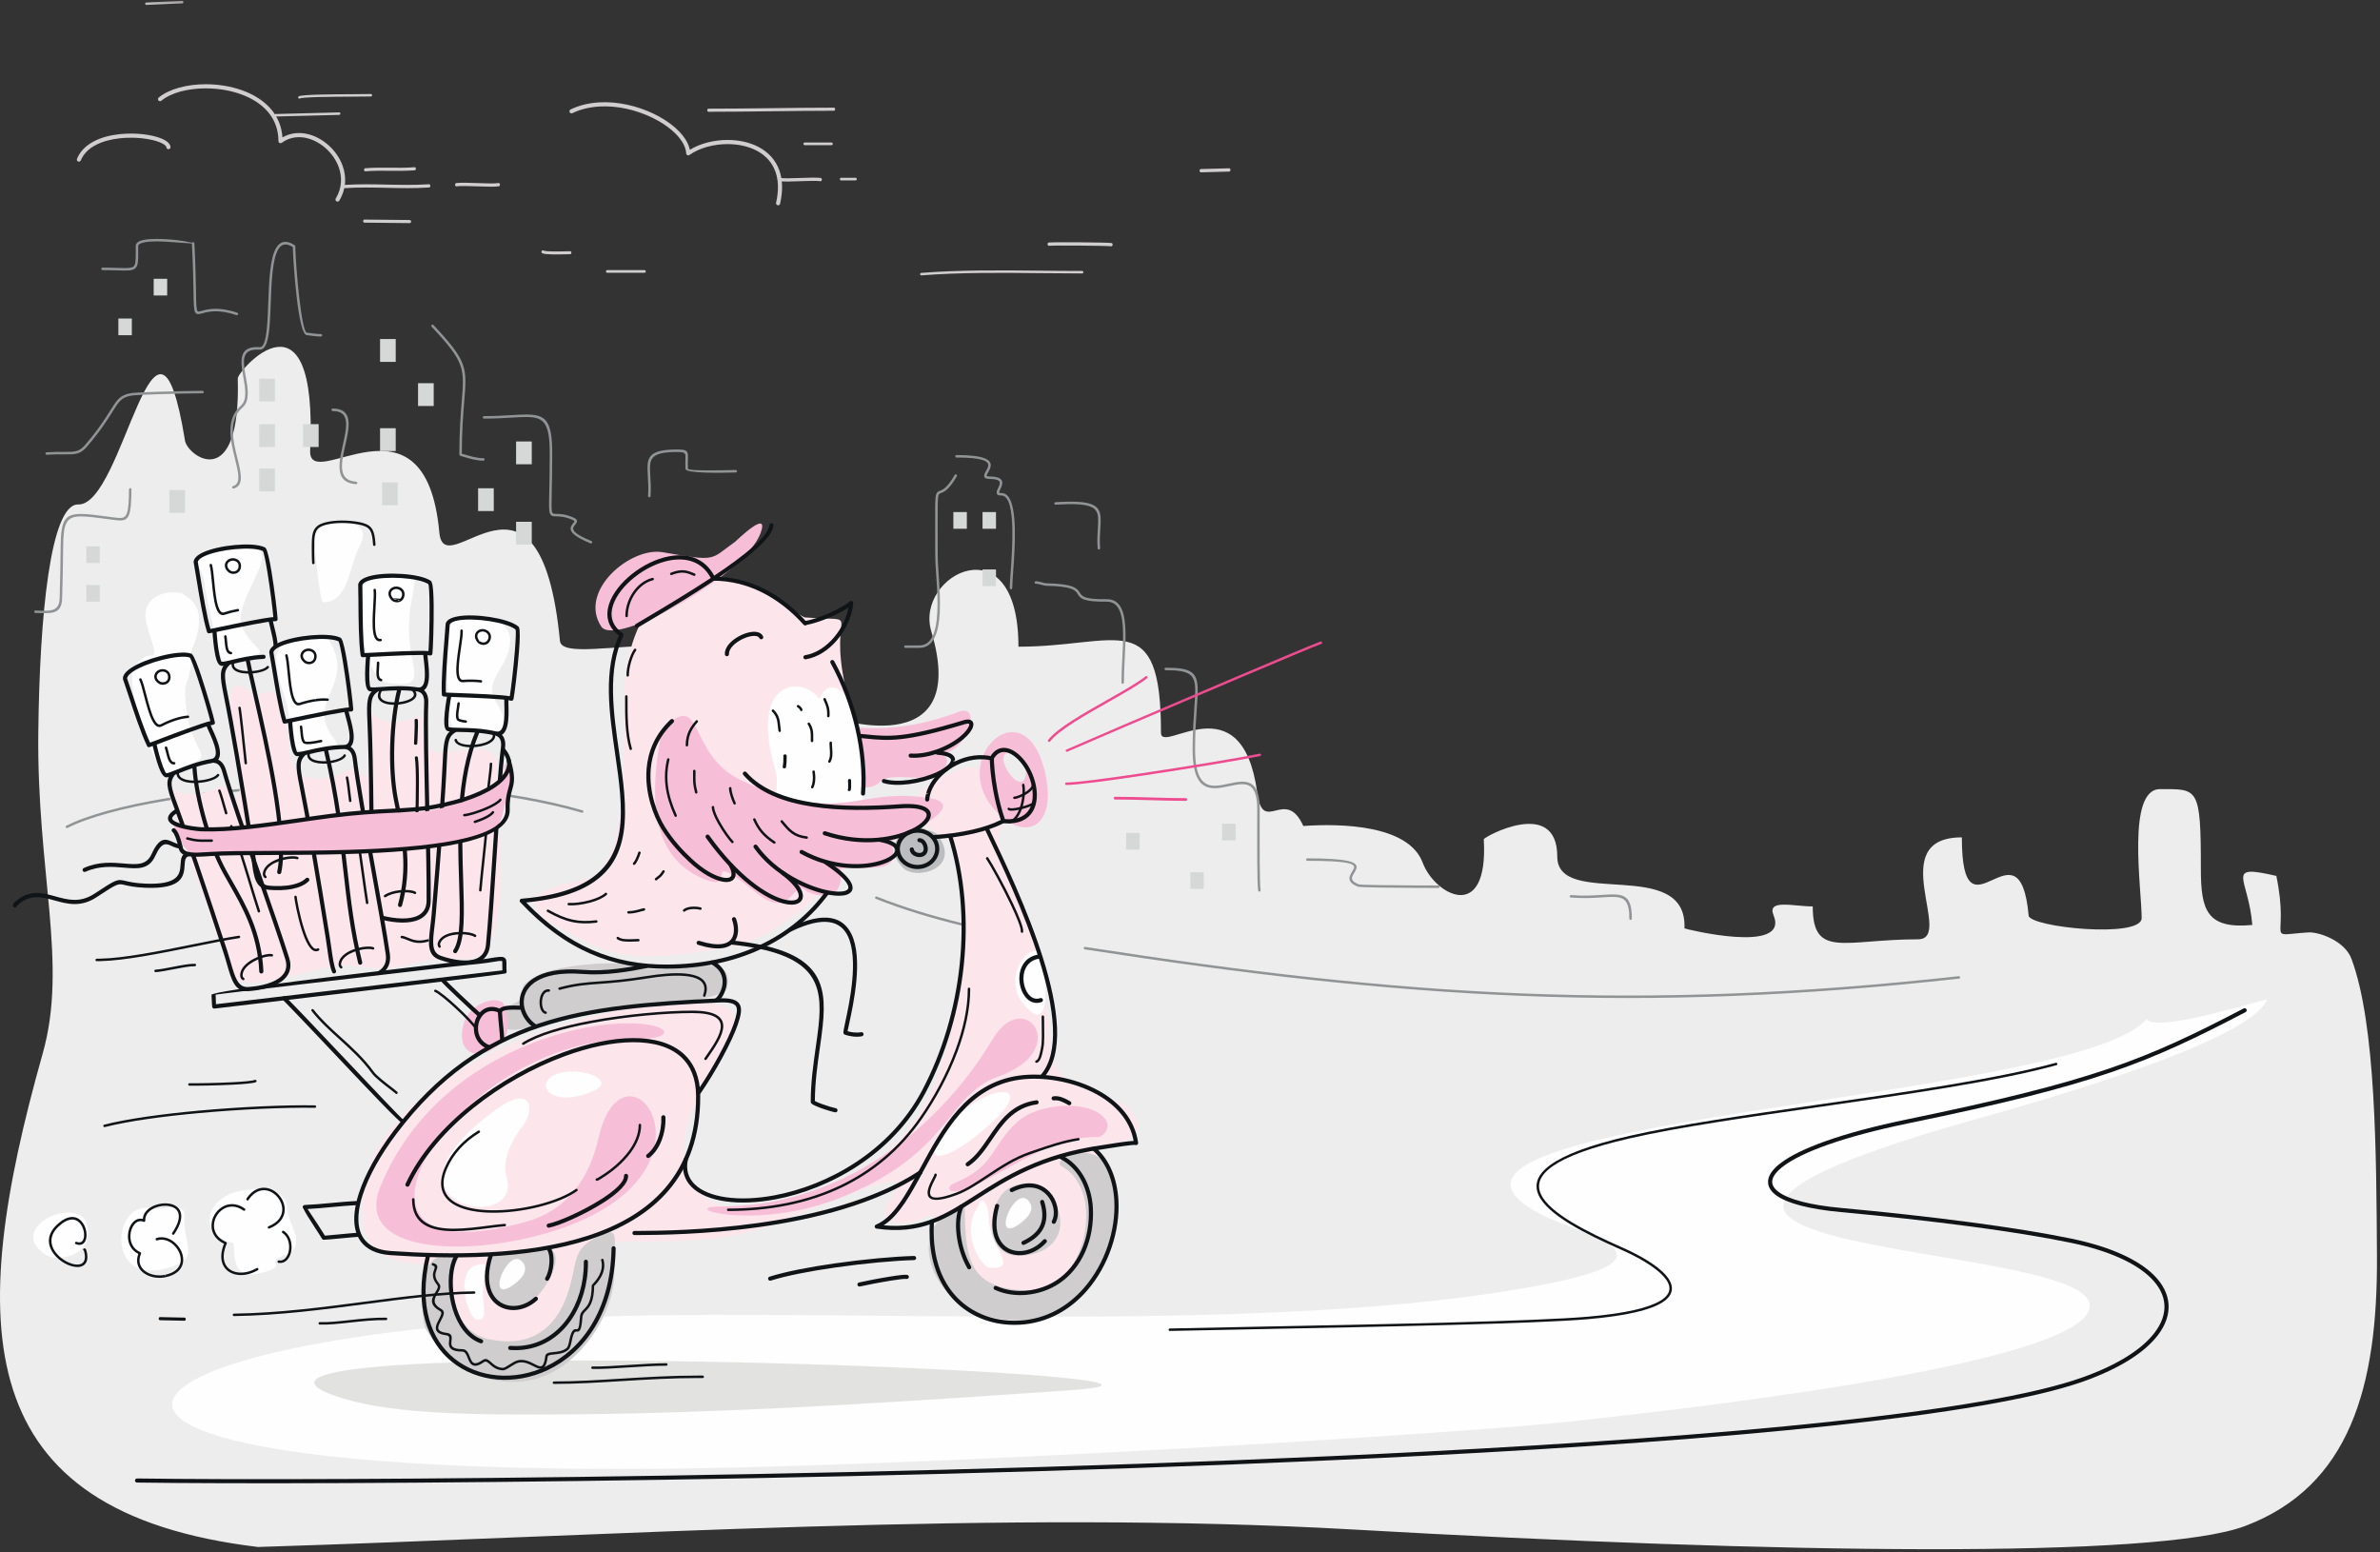 <svg width="368" height="240" viewBox="0 0 368 240" xmlns="http://www.w3.org/2000/svg" xmlns:xlink="http://www.w3.org/1999/xlink"><rect x="0" y="0" width="368" height="240" fill="#333333" stroke="none"/><title>Page 1</title><defs><path id="a" d="M0 .125h367.533v239.382H0z"/><path id="c" d="M0 .125h367.533v239.382H0z"/></defs><g fill="none" fill-rule="evenodd"><path d="M201.522 127.694c-2.794-6.157-6.228 1.5-7.118-5.11-2.357-17.493-14.89-5.876-14.89-9.29 0-19.763-6.613-13.317-22.04-13.317 0-19.468-16.1-11.126-13.475-2.37 6.275 20.93-15.884 13.2-15.937 13.104-10.05-18.653-41.01-6.77-41.482-11.636-3.066-31.638-17.873-8.247-18.647-16.75C65.8 58.952 47.63 76.626 47.957 69.627c1.244-26.592-11.22-12.306-11.19-11.122.483 17.948-7.768 12.055-8.166 9.6-4.532-27.936-9.453 10.09-16.498 9.884-4.293-.126-5.983 17.196-6.18 35.273-.24 21.606 4.606 35.688.683 49.595-11.893 42.16-11.482 70.94 33.287 76.303 54.944-1.705 115.212-5.782 169.378-2.698 65.77 3.745 124.39 4.555 137.88-.547 16.185-6.12 20.505-21.555 20.38-41.726-.097-15.628-.15-35.795-3.94-45.952-1.06-2.846-5.1-4.19-6.688-4.087-7 .464-2.788 1.592-4.93-8.735-8.13-1.87-4.298.212-3.716 7.582-7.035.66-7.953-2.264-7.953-8.642 0-12.765-.433-12.357-6.316-12.357-5.207 0-2.84 15.424-2.84 19.93 0 3.207-17.314 1.427-17.475-.383-1.406-15.67-10.328 5.153-10.328-12.09-12.136 0-1.085 15.76-6.78 15.76-11.367 0-16.276 3.043-16.276-5.084-2.955 0-7.11-1.184-6.06 1.357 2.54 6.146-13.778 2.1-13.775 2.034.482-11.268-19.666-2.942-19.666-11.102 0-9.265-11.38-3.013-11.36-2.668.76 13.18-7.594 8.595-9.45 3.617-2.178-5.845-12.585-6.084-18.455-5.673" fill="#EEEDED"/><path d="M331.9 157.546c-10.72 12.866-123.265 15.335-93.256 30.377 5.657 2.836 22.108 6.277.624 10.546-37.902 7.53-97.463 4.323-137.593 4.87-84.568 1.147-112.335 23.73-5.425 23.757 43.636.01 133.45-5.724 147.547-7.44 6.975-.85 80.75-8.293 79.303-18.065-1.453-9.813-89.623-7.39-21.647-27.41 7.353-2.165 45.95-12.313 49.097-19.643-.41-.177-17.083 5.29-18.65 3.006" fill="#FEFEFE"/><path d="M120.623 31.492c-.038.172-.21.28-.38.24-.173-.037-.282-.208-.243-.38.434-1.917.358-3.49-.08-4.75-.524-1.516-1.576-2.595-2.892-3.295-1.334-.71-2.94-1.033-4.548-1.03-2.116.003-4.224.573-5.71 1.57l-.173.115c-.146.1-.345.06-.443-.086-.033-.05-.05-.105-.053-.16-.024-.43-.148-.87-.358-1.306-.764-1.59-2.638-3.15-5.01-4.276-2.39-1.137-5.276-1.83-8.036-1.67-1.465.084-2.894.406-4.19 1.03-.16.075-.35.008-.426-.15-.076-.16-.01-.35.15-.427 1.377-.66 2.887-1.003 4.43-1.09 2.87-.166 5.867.55 8.345 1.728 2.497 1.188 4.485 2.856 5.312 4.58.163.337.28.678.352 1.02 1.565-.966 3.688-1.513 5.81-1.516 1.705-.004 3.417.342 4.848 1.103 1.45.772 2.613 1.967 3.197 3.65.474 1.37.56 3.06.098 5.1" fill="#D0CDCE"/><path d="M126.91 27.514c.104.017.18.142.167.28-.013.137-.11.235-.214.22-.584-.09-1.868-.045-3.14 0-1.323.046-2.632.094-3.173-.012-.104-.02-.177-.148-.16-.285.013-.137.11-.232.216-.212.513.1 1.804.053 3.106.008 1.29-.046 2.592-.092 3.197 0M130.058 27.89c-.105 0-.192-.092-.192-.205 0-.112.087-.202.192-.202h2.23c.108 0 .194.09.194.202 0 .113-.086.204-.193.204h-2.232zM109.55 17.28c-.107 0-.194-.108-.194-.242 0-.132.087-.24.193-.24 3.324 0 6.52-.038 9.712-.076 3.266-.038 6.53-.078 9.682-.078.105 0 .19.107.19.24s-.085.24-.19.24c-3.31 0-6.493.04-9.68.077-3.272.04-6.547.08-9.715.08M124.42 22.438c-.106 0-.193-.09-.193-.203 0-.112.087-.203.193-.203h4.15c.108 0 .194.09.194.203 0 .113-.086.203-.193.203h-4.15zM167.322 41.89c.106 0 .192.086.192.193 0 .105-.086.19-.192.19-2.06 0-4.232-.02-6.405-.044-6.16-.065-12.332-.13-18.442.342-.106.007-.2-.072-.206-.177-.01-.106.07-.198.176-.207 6.113-.47 12.3-.406 18.473-.342 2.1.023 4.2.044 6.402.044M171.86 37.568c.106.012.184.137.175.277-.01.14-.103.243-.208.23-.38-.046-2.562-.087-4.77-.105-2.146-.017-4.318-.012-4.88.03-.104.008-.196-.1-.2-.242-.007-.14.074-.26.18-.268.562-.042 2.745-.047 4.903-.03 2.216.018 4.41.06 4.8.108M185.675 26.642c-.105.002-.193-.11-.195-.25-.002-.14.082-.256.187-.258l4.393-.116c.105-.002.192.11.195.25.002.14-.082.256-.188.26l-4.392.114z" fill="#D0CDCE"/><path d="M21.187 229.207c-.176-.002-.318-.147-.316-.323.004-.176.15-.317.324-.315 28.357.402 122.61-.18 199.358-4.166 46.27-2.402 86.164-6.038 101.38-11.437 5.538-1.965 9.29-4.405 11.224-6.944 1.098-1.442 1.603-2.913 1.507-4.338-.096-1.424-.794-2.82-2.098-4.112-2.29-2.268-6.42-4.21-12.43-5.454-4.3-.89-9.587-1.728-15.26-2.484-6.534-.87-13.578-1.635-20.21-2.244-5.02-.462-8.375-1.386-10.024-2.593-.955-.7-1.37-1.507-1.24-2.386.123-.838.76-1.713 1.917-2.595 2.954-2.254 9.454-4.68 19.59-6.77 14.51-2.992 23.717-5.297 31.195-7.846 7.473-2.546 13.22-5.337 20.82-9.298.156-.083.35-.02.43.134.083.157.02.35-.134.432-7.632 3.977-13.405 6.78-20.91 9.338-7.5 2.556-16.73 4.867-31.275 7.865-10.035 2.068-16.444 4.452-19.328 6.652-1.018.777-1.575 1.51-1.673 2.18-.093.628.238 1.228.987 1.777 1.56 1.142 4.802 2.022 9.702 2.473 6.644.61 13.696 1.375 20.235 2.246 5.692.758 10.996 1.6 15.306 2.49 6.138 1.27 10.38 3.275 12.753 5.626 1.418 1.405 2.18 2.94 2.286 4.523.105 1.582-.443 3.198-1.64 4.768-2.004 2.635-5.856 5.152-11.518 7.16-15.28 5.42-55.235 9.067-101.56 11.472-76.755 3.985-171.03 4.568-199.397 4.165" fill="#101417"/><path d="M180.886 205.764c-.105 0-.193-.083-.195-.188 0-.105.083-.193.19-.195 4.047-.088 8.782-.18 13.832-.28 19.1-.374 42.714-.837 50.81-1.543 6.01-.525 9.492-1.415 11.234-2.484.918-.563 1.334-1.168 1.372-1.786.04-.624-.298-1.284-.888-1.943-1.368-1.532-4.055-3.035-6.575-4.147-5.52-2.437-11.362-5.368-12.76-8.428-1.427-3.126 1.65-6.327 14.07-9.17 7.533-1.725 18.224-3.26 29.23-4.84 13.51-1.938 27.498-3.946 36.67-6.452.1-.028.206.032.234.134.027.102-.034.208-.136.235-9.198 2.514-23.195 4.522-36.715 6.463-11 1.58-21.685 3.113-29.2 4.833-12.074 2.765-15.12 5.76-13.805 8.637 1.344 2.943 7.112 5.827 12.566 8.235 2.56 1.13 5.298 2.664 6.707 4.244.656.733 1.03 1.484.985 2.22-.047.745-.52 1.454-1.556 2.09-1.79 1.098-5.326 2.01-11.4 2.54-8.09.706-31.72 1.168-50.836 1.542-5.05.1-9.785.192-13.834.282" fill="#101417"/><path d="M10.425 128.002c-.094.048-.21.01-.258-.084-.048-.094-.01-.21.084-.26 6.456-3.29 21.952-5.92 38.87-6.425 14.13-.42 29.26.642 40.952 4.04.102.03.16.138.13.24-.028.1-.135.16-.236.13-11.65-3.388-26.74-4.447-40.837-4.027-16.863.5-32.293 3.117-38.705 6.386M167.728 146.77c-.104-.018-.176-.115-.16-.22.017-.104.114-.175.22-.16 24.853 3.863 46.316 6.353 67.72 7.197 21.4.844 42.745.044 67.37-2.673.104-.01.2.065.21.17.013.105-.063.2-.17.212-24.64 2.718-46.003 3.52-67.425 2.674-21.417-.845-42.894-3.337-67.765-7.2m-32.302-7.81c-.1-.038-.147-.15-.108-.248.04-.097.15-.145.25-.107 1.94.774 4.05 1.516 6.317 2.22 2.244.696 4.64 1.355 7.18 1.97.104.024.167.127.143.23-.025.103-.13.166-.23.14-2.55-.614-4.954-1.275-7.206-1.974-2.27-.704-4.39-1.45-6.346-2.23" fill="#919495"/><path d="M52.466 31.013c-.09.15-.288.2-.44.11-.15-.093-.2-.29-.108-.44.985-1.63 1.008-3.366.438-4.896-.388-1.042-1.05-1.992-1.87-2.754-.82-.76-1.794-1.333-2.81-1.62-1.39-.394-2.86-.255-4.113.666-.142.103-.343.072-.447-.07-.04-.057-.06-.123-.06-.188h-.002c0-1.797-.59-3.27-1.558-4.443-1.05-1.27-2.552-2.2-4.243-2.808-1.705-.615-3.604-.908-5.435-.908-2.774 0-5.37.67-6.87 1.91-.136.112-.34.093-.45-.043-.113-.135-.095-.337.042-.45 1.615-1.334 4.365-2.056 7.278-2.056 1.896 0 3.87.305 5.65.947 1.795.648 3.394 1.64 4.522 3.002.954 1.155 1.57 2.572 1.685 4.27 1.31-.756 2.78-.84 4.173-.445 1.115.316 2.182.94 3.074 1.768.89.827 1.608 1.86 2.032 2.998.634 1.704.608 3.634-.488 5.45M12.495 24.794c-.066.163-.252.242-.416.176-.164-.067-.243-.253-.176-.416.984-2.406 3.747-3.51 6.59-3.814 1.228-.13 2.47-.115 3.59.008 1.122.124 2.126.36 2.867.662.834.34 1.36.79 1.416 1.304.018.175-.11.332-.284.35-.176.02-.334-.107-.352-.282-.028-.26-.41-.533-1.02-.782-.683-.28-1.628-.498-2.698-.617-1.075-.118-2.27-.133-3.45-.008-2.64.283-5.19 1.276-6.067 3.42" fill="#D0CDCE"/><path d="M53.257 29.09c-.106.006-.196-.1-.2-.24-.006-.138.076-.256.182-.262 2.325-.146 4.434-.1 6.546-.052 2.107.046 4.22.093 6.556-.053.106-.006.195.1.2.24.005.138-.076.256-.182.262-2.344.147-4.464.1-6.58.053-2.103-.046-4.203-.093-6.523.052M56.49 26.484c-.106.01-.197-.09-.204-.22-.008-.132.073-.246.18-.254 1.27-.105 2.547-.093 3.825-.08 1.27.012 2.538.025 3.812-.08.106-.01.198.09.205.222.007.13-.073.244-.18.253-1.276.105-2.558.092-3.84.08-1.265-.013-2.53-.025-3.797.08M70.58 28.81c-.106.018-.202-.082-.215-.22-.012-.14.063-.265.168-.282.63-.097 1.98-.05 3.32-.002 1.355.05 2.698.096 3.23-.008.106-.02.204.076.22.214.013.138-.06.267-.164.286-.562.11-1.923.062-3.296.013-1.322-.045-2.658-.093-3.265 0M42.57 18.01c-.105.003-.192-.08-.195-.188-.002-.105.08-.194.187-.196l9.874-.25c.105-.002.194.08.196.188.003.106-.082.194-.186.197l-9.875.25zM46.38 15.226c-.092.05-.208.013-.257-.08-.05-.094-.013-.21.08-.26.55-.286 5.198-.31 8.47-.328 1.133-.006 2.1-.012 2.67-.026.105-.002.192.08.195.187.002.105-.08.192-.187.195-.564.014-1.537.02-2.677.025-3.23.018-7.825.042-8.292.286" fill="#D0CDCE"/><mask id="b" fill="#fff"><use xlink:href="#a"/></mask><path d="M22.64.76c-.106.004-.195-.08-.2-.185-.004-.105.078-.196.184-.2l5.538-.25c.106-.005.195.078.2.184.004.105-.078.195-.184.2L22.64.76z" fill="#D0CDCE" mask="url(#b)"/><path d="M63.37 34.013c.105 0 .192.107.192.24s-.087.24-.192.24c-1.116 0-2.324-.018-3.53-.036-1.14-.017-2.275-.034-3.497-.034-.107 0-.192-.11-.192-.24 0-.133.086-.24.193-.24 1.098 0 2.3.018 3.5.035 1.144.018 2.292.035 3.527.035M99.665 41.76c.105 0 .192.09.192.202 0 .112-.087.203-.192.203h-5.78c-.106 0-.192-.09-.192-.203 0-.112.086-.203.19-.203h5.782zM88.162 38.836c.106 0 .192.104.192.232 0 .127-.086.23-.192.23-.193 0-.414.006-.686.013-1.165.03-3.122.08-3.634-.164-.1-.046-.148-.18-.11-.3.04-.117.15-.176.25-.13.442.21 2.35.163 3.487.134.31-.007.574-.014.692-.014" fill="#D0CDCE"/><path d="M163.226 78.023c-.106.007-.196-.075-.203-.18-.006-.105.075-.197.18-.203 5.728-.358 6.852.425 6.976 2.407.03.488-.005 1.045-.045 1.676-.055.864-.12 1.872-.033 3.022.007.106-.072.2-.177.206-.106.01-.198-.07-.206-.176-.09-1.174-.024-2.198.03-3.074.04-.62.075-1.166.047-1.63-.108-1.714-1.165-2.385-6.57-2.047M173.783 105.516c0 .105-.086.192-.193.192-.105 0-.19-.087-.19-.192 0-1.168.063-2.425.126-3.673.07-1.35.138-2.69.122-3.898-.035-2.817-.52-4.953-2.53-4.927-3.713.047-4.08-.54-4.476-1.175-.36-.576-.75-1.2-4.9-1.287-.17-.004-.405-.066-.665-.136-.307-.08-.654-.174-.916-.174-.105 0-.19-.086-.19-.193 0-.105.085-.19.19-.19.31 0 .683.098 1.015.187.238.063.454.12.574.123 4.36.093 4.806.807 5.217 1.467.338.54.65 1.04 4.145.995 2.322-.03 2.88 2.27 2.92 5.306.015 1.228-.054 2.57-.122 3.923-.064 1.232-.127 2.474-.127 3.653M147.62 73.43c.053-.09.17-.123.262-.07.09.052.123.17.07.26-1.24 2.154-2.007 2.438-2.465 2.61-.2.072-.32.118-.388.4-.134.555-.13 1.86-.118 5.12.005 1.237.01 2.73.01 4.188 0 .707.065 1.66.14 2.74.098 1.422.21 3.06.21 4.638 0 3.566-.58 6.847-3.182 6.847H140c-.108 0-.193-.086-.193-.193 0-.105.085-.19.192-.19h2.16c2.29 0 2.8-3.098 2.8-6.464 0-1.574-.114-3.2-.21-4.613-.076-1.09-.143-2.055-.143-2.765 0-1.88-.005-3.146-.008-4.188-.013-3.294-.018-4.61.126-5.208.117-.482.308-.553.627-.672.41-.152 1.096-.407 2.267-2.44M156.513 90.907c0 .106-.086.192-.193.192-.106 0-.19-.087-.19-.193 0-.488.058-1.336.133-2.384.14-1.953.328-4.61.265-6.926-.074-2.75-.484-5.025-1.724-4.992-.512.014-.69-.164-.697-.454-.006-.203.106-.442.228-.703.122-.26.256-.55.258-.78.003-.34-.326-.61-1.572-.62-.64-.006-.853-.2-.85-.508v-.012c.006-.21.14-.445.287-.705.163-.288.35-.614.35-.9 0-.627-.906-1.19-4.914-1.19-.106 0-.192-.088-.192-.193 0-.106.087-.192.193-.192 4.32 0 5.297.747 5.297 1.575 0 .384-.212.76-.4 1.09-.123.215-.234.41-.237.524v.006c0 .072.116.118.472.12 1.547.014 1.955.457 1.95 1.007 0 .315-.155.642-.293.94-.102.217-.195.417-.193.532 0 .055.078.086.305.08 1.537-.04 2.036 2.406 2.117 5.366.062 2.342-.127 5.005-.266 6.963-.073 1.035-.133 1.873-.133 2.357M74.737 70.838c.106 0 .193.086.193.192 0 .106-.087.192-.193.192-1.02 0-2.06-.307-3.023-.593-.182-.055-.362-.108-.55-.162-.084-.023-.14-.1-.14-.184 0-3.683.212-6.27.373-8.24.422-5.16.494-6.027-4.657-11.54-.073-.077-.068-.198.01-.27.077-.072.2-.068.27.01 5.267 5.636 5.195 6.528 4.76 11.83-.158 1.936-.365 4.47-.37 8.065l.412.12c.938.28 1.945.578 2.915.578M91.45 83.65c.1.04.146.15.106.25-.04.095-.15.143-.25.103-2.95-1.204-3.253-2.012-3.005-2.617.08-.19.206-.345.323-.487.08-.098.153-.187.185-.26.03-.07-.02-.148-.28-.264-1.197-.53-1.985-.54-2.498-.547-.556-.01-.85-.013-1.017-.505-.15-.443-.13-1.328-.087-3.215.03-1.366.074-3.27.074-5.984 0-4.817-.896-5.656-3.66-5.656-.66 0-1.418.045-2.287.096-1.188.07-2.585.152-4.21.152-.105 0-.192-.087-.192-.192 0-.106.088-.193.194-.193 1.627 0 3.01-.08 4.186-.15.884-.05 1.652-.097 2.31-.097 3.054 0 4.044.896 4.044 6.04 0 2.65-.044 4.597-.076 5.992-.04 1.84-.06 2.704.07 3.084.078.236.28.24.657.243.545.008 1.382.02 2.647.58.538.238.602.49.477.77h-.002c-.052.12-.143.23-.24.348-.1.12-.208.253-.264.387-.173.425.147 1.036 2.797 2.12M180.253 103.608c-.106 0-.193-.086-.193-.192 0-.106.087-.192.193-.192 4.092 0 4.94.745 4.94 3.566 0 .754-.066 1.668-.143 2.766-.117 1.642-.264 3.705-.264 6.285 0 4.62 1.355 5.63 3.036 5.63.685 0 1.432-.16 2.165-.315.73-.156 1.448-.31 2.1-.31 1.546 0 2.693.808 2.693 4.218l-.004 1.88c-.01 3.668-.026 9.574.144 10.68.015.104-.056.202-.16.218-.106.017-.205-.055-.22-.16-.174-1.126-.157-7.054-.147-10.736.002-.588.003-1.108.003-1.88 0-3.1-.984-3.834-2.308-3.834-.617 0-1.313.15-2.02.3-.756.16-1.525.324-2.246.324-1.893 0-3.42-1.077-3.42-6.013 0-2.585.147-4.66.264-6.31.078-1.087.142-1.99.142-2.74 0-2.517-.78-3.182-4.555-3.182M36.132 75.518c-.102.028-.207-.033-.235-.135-.028-.102.033-.207.135-.235 1.26-.346.83-2.087.305-4.205-.684-2.763-1.517-6.13.89-8.216 1.028-.89.708-2.687.4-4.41l-.003-.017c-.167-.938-.33-1.855-.278-2.623.087-1.285.735-2.145 2.803-2.005.756.05 1.038-1.606 1.19-3.856.063-.932.1-1.948.14-2.988.125-3.39.26-7.038 1.294-8.605.61-.923 1.494-1.163 2.8-.302.057.038.087.1.087.16 0 .106.003.218.007.336.038 1.298.253 4.59.6 7.562.337 2.884.766 5.454 1.197 5.454h.005c.01 0 .022 0 .033.003.045.004.117.014.213.026.42.06 1.35.185 1.914.185.107 0 .192.086.192.192 0 .106-.085.192-.192.192-.58 0-1.534-.13-1.965-.188l-.188-.026h-.014c-.694 0-1.22-2.73-1.578-5.795-.348-2.976-.564-6.286-.602-7.593l-.006-.24c-1.03-.646-1.72-.46-2.184.246-.974 1.477-1.108 5.07-1.23 8.408-.04 1.055-.08 2.084-.14 3.003-.168 2.468-.532 4.284-1.602 4.21-1.77-.12-2.32.59-2.394 1.65-.05.725.11 1.618.273 2.53l.005.017c.327 1.827.667 3.73-.526 4.766-2.23 1.933-1.43 5.175-.77 7.835.572 2.318 1.043 4.22-.578 4.668M51.444 63.545c-.106 0-.193-.085-.193-.192 0-.106.088-.192.194-.192 1.905 0 2.463 1.003 2.463 2.435 0 .94-.255 2.068-.512 3.21-.222.985-.448 1.982-.505 2.86-.1 1.512.312 2.676 2.183 2.8.106.006.186.098.18.203-.006.106-.098.187-.203.18-2.176-.144-2.658-1.477-2.543-3.208.06-.905.29-1.918.515-2.92.25-1.117.5-2.22.5-3.125 0-1.205-.47-2.05-2.078-2.05M36.692 48.353c.1.033.154.14.12.242-.032.1-.142.154-.24.12-2.84-.955-4.39-.528-5.252-.29h-.007c-.57.158-.887.244-1.12-.128-.224-.363-.24-1.222-.273-3.168-.028-1.616-.07-3.997-.248-7.486 0-.003-1.544-.096-3.3-.23-.697-.054-1.42-.09-2.092-.093-.672 0-1.3.03-1.806.115-.666.112-1.104.3-1.104.604v.637c.007 1.723.01 2.505-.566 2.887-.457.303-1.225.28-2.63.237-.62-.018-1.375-.042-2.323-.042-.105 0-.19-.085-.19-.19 0-.108.085-.194.19-.194.91 0 1.69.025 2.335.044 1.326.04 2.05.062 2.407-.174.404-.267.402-.985.396-2.567l-.002-.638c0-.54.565-.84 1.425-.983.528-.088 1.178-.12 1.87-.12.694.003 1.425.04 2.12.094 1.412.108 2.706.357 3.304.497.033-.048.087-.082.15-.084.105-.006.196.076.2.18.178 3.484.22 5.877.25 7.5.03 1.87.046 2.697.216 2.97v.002c.08.128.298.07.688-.037l.01-.003c.9-.248 2.526-.696 5.474.298M31.315 60.42c.106 0 .193.086.193.193 0 .105-.087.19-.193.19-1.325 0-4.44.063-7.032.148-1.934.063-3.586.14-4 .213-1.504.267-1.918.928-2.908 2.51-.752 1.203-1.83 2.92-3.93 5.38-1.037 1.21-1.84 1.204-3.597 1.19H9.84c-.687-.005-1.53-.01-2.608.06-.106.006-.197-.075-.204-.18-.007-.106.074-.197.18-.203 1.083-.07 1.94-.064 2.64-.06 1.636.014 2.382.02 3.303-1.057 2.08-2.43 3.15-4.14 3.897-5.334 1.055-1.683 1.495-2.387 3.167-2.685.428-.076 2.1-.153 4.055-.218 2.62-.085 5.736-.147 7.043-.147M113.773 72.66c.105.008.185.1.178.205-.006.106-.098.185-.203.178l-.35.008c-1.56.04-7.366.183-7.407-.565-.033-.588-.02-1.058-.008-1.43.005-.172.01-.324.01-.45-.005-.625-.185-.74-1.45-.73-3.53.027-4.058.875-4.044 2.574.002.35.028.75.055 1.183.056.877.12 1.9.032 3.075-.007.106-.1.184-.205.177-.106-.008-.185-.1-.177-.206.086-1.15.022-2.16-.033-3.022-.027-.43-.052-.826-.056-1.2v-.006c-.015-1.955.563-2.93 4.424-2.96 1.602-.013 1.83.163 1.836 1.11 0 .138-.004.29-.01.463-.01.364-.024.823.008 1.4.02.377 5.534.24 7.014.203.226-.005.363-.01.387-.007M202.144 133.08c-.105 0-.192-.085-.192-.19 0-.107.087-.193.192-.193 6.278 0 7.613.56 7.613 1.357 0 .293-.175.583-.358.884-.11.18-.222.362-.29.536-.157.41-.063.837 1 1.25.127.046 1.542.084 3.374.112 3.266.048 7.93.058 8.917.058.106 0 .192.087.192.193 0 .106-.086.192-.19.192-.968 0-5.57-.012-8.923-.062-1.873-.028-3.334-.072-3.507-.138-1.36-.526-1.453-1.14-1.22-1.744.08-.21.202-.407.317-.597.156-.255.303-.498.303-.686 0-.57-1.267-.973-7.23-.973M242.887 138.76c-.105-.01-.184-.103-.175-.208.008-.105.1-.184.207-.176 1.9.16 3.48.057 4.762-.024.623-.04 1.178-.076 1.66-.076 2.04 0 2.976.58 2.976 3.75 0 .106-.087.19-.193.19-.106 0-.192-.084-.192-.19 0-2.845-.814-3.367-2.59-3.367-.483 0-1.026.035-1.636.074-1.297.083-2.895.185-4.82.025" fill="#919495"/><mask id="d" fill="#fff"><use xlink:href="#c"/></mask><path fill="#D6D8D8" mask="url(#d)" d="M151.92 81.74h2.082v-2.576h-2.082M147.412 81.74h2.083v-2.576h-2.083M151.92 90.614h2.082v-2.578h-2.082M46.845 69.105h2.424v-3.528h-2.425M40.086 69.105h2.423v-3.528h-2.424M40.086 62.074h2.423v-3.528h-2.424M18.302 51.823h2.083v-2.578h-2.083M23.765 45.68h2.083v-2.578h-2.083M58.765 55.942h2.423v-3.528h-2.423M58.765 69.73h2.423V66.2h-2.423M64.638 62.767h2.423V59.24H64.64M188.96 129.918h2.083v-2.578h-2.083M184.044 137.426h2.083v-2.577h-2.083M174.135 131.35h2.083v-2.577h-2.083M26.184 79.285h2.423v-3.528h-2.423M59.073 78.113h2.424v-3.528h-2.424M40.086 75.964h2.423v-3.527h-2.424M13.34 93.016h2.082v-2.578H13.34M13.34 87.042h2.082v-2.576H13.34M79.797 71.777h2.424V68.25h-2.423M79.797 84.2h2.424v-3.53h-2.423M73.925 79.012h2.423v-3.528h-2.423"/><path d="M5.484 94.765c-.106 0-.19-.088-.19-.193.002-.106.088-.19.194-.19.244.003.48.01.71.02 1.637.052 2.974.096 3.024-1.905l.023-.917c.052-1.992.12-4.65.13-6.697.02-4.284.453-5.44 3.193-5.43 1.03.005 2.387.186 4.193.426l.706.093h.004l.013.002c.422.056.78.103 1.074.104 1.074.005 1.367-.7 1.385-4.425 0-.105.086-.19.192-.19.106 0 .19.086.19.192-.018 4.046-.392 4.812-1.77 4.805-.318 0-.686-.05-1.12-.107l-.013-.002h-.004l-.705-.094c-1.792-.24-3.14-.418-4.143-.423-2.41-.01-2.79 1.065-2.81 5.048-.008 2.055-.077 4.713-.13 6.704l-.022.916c-.06 2.387-1.57 2.338-3.42 2.277-.23-.007-.468-.015-.7-.018" fill="#919495" mask="url(#d)"/><path d="M115.562 90.187c-13.795-4.702-19.114 7.37-19.114 18.464 0 5.058 1.206 26.324-6.227 27.413-3.762.552-11.644 2.458-4.77 6.755 9.79 6.118 14.497 5.657 26.395 3.804 6.217-.97 14.353-6.368 17.362-12.35 4.21-8.37 3.47-19.2 1.51-28.067-2.773-12.552 3.218-10.013-6.294-10.758-.383-.03-7.586-4.824-8.86-5.26" fill="#FCE6EC" mask="url(#d)"/><path d="M139.556 175.56c-3.565 5.278-24.975 15.914-31.16 8.905-12.5-14.166 24.856-33.71-10.225-28.658-15.363 2.214-45.04 13.904-41.96 33.39.826 5.212 5.388 6.493 11.665 6.243-.65 12.62 8.463 20.005 17.067 10.03 1.234-1.43 7.777-8.672 9.794-13.436 1.056-.062 2.098-.097 3.118-.097 20.423 0 17.81-1.773 34.68-7.754 14.533-5.15-2.047 4.86 7.188 4.86 1.26 0 2.566-.456 4.004-1.19 1.808.752 1.5 5.233 5.892 10.265 4.8 5.496 10.573 4.756 15.244 0 3.497-3.56 5.773-1.41 5.773-11.69 0-4.112-.376-7.23-1.405-9.27.556-.07 1.122-.132 1.7-.184 3.626-.33 7.303-1.817 3.31-5.88-2.103-2.14-11.647-1.89-11.923-9.64-.256-7.22-2.448-18.59-5.687-25.028-1.596-3.173-2.847-6.117-1.78-8.555.58-1.322.652-14.134-10.227-7.124-9.396 6.055 1.837 7.066 2.74 10.31 3.137 11.28 1.117 25.617-2.766 36.366-.72 1.994-3.546 6.762-5.04 8.14" fill="#FCE6EC" mask="url(#d)"/><path d="M52.907 216.155c8.187 2.552 21.12 2.605 35.056 2.508 29.04-.202 63.21-2.785 76.89-3.69 39.36-2.6-146.542-9.602-111.946 1.182" fill="#E2E2E1" mask="url(#d)"/><path d="M98.106 190.942c-.177.002-.32-.14-.323-.315-.002-.175.14-.32.315-.323l.72-.005c5.588-.032 29.37-.166 43.315-9.3.148-.096.346-.055.443.093.097.148.056.347-.092.444-14.098 9.235-38.038 9.37-43.664 9.4l-.714.005M55.257 185.676c.176-.007.324.13.332.307.005.176-.132.324-.308.33-1.402.058-2.77.186-4.124.31-1.205.113-2.4.225-3.602.286.282.432.99 1.472 1.617 2.44.446.69.86 1.326 1.073 1.683.334-.024 1.34-.12 2.375-.218 1.186-.11 2.413-.227 2.806-.243.176-.007.324.13.332.307.006.175-.13.323-.307.33-.38.016-1.594.13-2.768.24-1.13.107-2.224.21-2.578.218-.03.004-.06.003-.09 0l-.02-.003c-.085-.02-.164-.074-.21-.158-.15-.27-.626-1.004-1.148-1.81-.693-1.072-1.467-2.268-1.728-2.854-.06-.055-.1-.134-.103-.22 0-.037.004-.074.015-.107.04-.127.154-.22.292-.225 1.334-.054 2.656-.177 3.99-.3 1.365-.128 2.744-.256 4.155-.314M59.696 203.706c.106.002.19.088.188.194 0 .106-.09.19-.194.188-1.852-.032-3.812.183-5.634.382-1.722.188-3.323.364-4.62.308-.104-.005-.186-.094-.182-.2.004-.106.095-.188.2-.184 1.264.056 2.853-.12 4.56-.305 1.833-.2 3.8-.416 5.682-.384M113.15 146.032c-.177-.018-.304-.176-.286-.35.017-.175.174-.304.35-.286 13.54 1.43 14.725 6.274 13.988 13.248-.114 1.086-.275 2.21-.44 3.378-.36 2.527-.752 5.274-.766 8.187.193.122.606.292 1.076.465.844.31 1.835.6 2.164.656.174.03.29.195.262.37-.03.173-.195.29-.37.26-.356-.06-1.402-.365-2.277-.685-.614-.225-1.163-.47-1.378-.667-.072-.06-.117-.148-.117-.247 0-3.005.403-5.83.773-8.428.167-1.17.327-2.295.44-3.353.695-6.597-.447-11.18-13.42-12.548M43.727 154.56c-.124-.125-.123-.327.003-.45.126-.124.328-.122.452.003 2.008 2.038 5.33 5.547 8.597 9.004 4.755 5.03 9.405 9.946 9.547 9.952.177.006.313.156.306.33-.007.178-.157.314-.333.307-.4-.018-5.14-5.028-9.986-10.152-3.265-3.452-6.58-6.958-8.587-8.994" fill="#101417" mask="url(#d)"/><path d="M76.805 171.458c5.245-3.792 5.987-.084 4.116 2.446-3.053 4.133-3.04 6.547-2.573 8.164 2.554 8.833-22.276 4.38-1.542-10.61m10.154-5.653c-4.938.995-2.344 5.954 4.783 2.856 3.58-1.554-1.272-3.564-4.784-2.855" fill="#FEFEFE" mask="url(#d)"/><path d="M97.668 149.032c-4.004-.365-11.623.112-15.045 2.02-4.163 2.32.876 2.42-3.906 4.438-.69.29-4.555 6.456 6.484 2.257 4.953-1.882 26.684-2.257 27.248-5.086 1.33-6.685-9.346-.825-14.675-3.598l-.105-.03z" fill="#D0CDCE" mask="url(#d)"/><path d="M99.887 149.03c.173-.033.34.08.376.252.034.172-.078.34-.25.375-1.3.263-2.89.564-4.59.762-1.716.2-3.55.3-5.327.156-3.506-.28-5.853.27-7.29 1.215-.812.536-1.33 1.195-1.598 1.898-.267.697-.29 1.442-.116 2.148.252 1.012.91 1.947 1.84 2.56.15.1.188.298.092.444-.098.147-.296.188-.443.09-1.065-.703-1.82-1.776-2.108-2.94-.206-.83-.177-1.706.138-2.53.314-.82.912-1.587 1.845-2.2 1.546-1.02 4.03-1.616 7.692-1.322 1.732.14 3.524.042 5.202-.154 1.69-.197 3.26-.494 4.537-.753m10.965 5.93c-.15.09-.347.04-.436-.113-.09-.152-.038-.348.114-.436.237-.138.517-.468.752-.91l.01-.016c.224-.43.396-.953.434-1.5.038-.544-.056-1.114-.362-1.638l-.01-.02c-.276-.46-.72-.89-1.387-1.244-.156-.082-.216-.276-.134-.432.082-.156.276-.215.432-.134.78.414 1.305.928 1.637 1.484l.016.024c.377.645.493 1.342.446 2.004-.045.644-.246 1.256-.508 1.755l-.008.018c-.288.544-.66.966-.996 1.16M122.36 143.986c-.158.076-.35.01-.426-.15-.077-.158-.01-.35.15-.426 5.544-2.677 8.317-1.59 9.58 1.02 1.813 3.756.307 10.717-.358 13.792-.123.57-.215 1-.255 1.2.303.094.637.16.973.193.392.038.783.03 1.123-.04.173-.034.34.078.375.25.035.173-.077.342-.25.377-.403.08-.857.092-1.307.048-.466-.045-.935-.15-1.337-.298-.094-.03-.173-.104-.205-.205-.058-.184.067-.766.26-1.66.65-3.01 2.125-9.823.407-13.378-1.103-2.283-3.615-3.193-8.726-.724" fill="#101417" mask="url(#d)"/><path d="M77.74 155.005c-1.436-1.113-5.126.394-5.93 2.88-1.62 5.02 2.157 6.577 5.654 3.352 2.077-1.914.5-6.06.277-6.232" fill="#F7BFD7" mask="url(#d)"/><path d="M80.508 155.465c.176-.008.324.13.332.306.006.177-.132.326-.307.333-.13.005-.316 0-.534-.005-.335-.008-.755-.018-1.16.005-.636.036-1.232.14-1.215.442.043.75.11 1.44.177 2.1.072.72.14 1.403.168 2.088.007.176-.13.324-.307.332-.176.007-.324-.13-.332-.307-.026-.665-.093-1.34-.163-2.05-.067-.672-.137-1.374-.18-2.13-.046-.817.853-1.058 1.818-1.113.422-.024.86-.013 1.21-.005.203.006.378.01.493.005" fill="#101417" mask="url(#d)"/><path d="M77.363 155.974c.16.074.23.264.156.424-.074.16-.265.23-.425.156-.977-.452-1.794-.24-2.347.298-.275.267-.49.614-.635 1.002l-.01.022c-.14.385-.207.808-.19 1.23.037 1.035.59 2.065 1.834 2.502.167.058.255.24.197.407-.058.166-.24.254-.407.196-1.534-.538-2.217-1.806-2.264-3.083-.018-.502.064-1.008.23-1.47l.01-.027c.174-.472.443-.9.79-1.236.734-.712 1.802-1.002 3.06-.42" fill="#101417" mask="url(#d)"/><path d="M161.254 148.392c-.9-4.573-7.91 3.32-1.793 8.03 3.304 2.54 1.983-7.07 1.794-8.03" fill="#FEFEFE" mask="url(#d)"/><path d="M152.345 128.367c-.076-.16-.01-.35.15-.425.16-.076.35-.01.426.15 2.318 4.834 6.036 12.63 8.378 20.107 2.366 7.554 3.325 14.803.05 18.45-.118.13-.32.143-.45.026-.132-.118-.143-.32-.026-.45 3.088-3.44 2.122-10.472-.184-17.836-2.33-7.443-6.035-15.208-8.343-20.023" fill="#101417" mask="url(#d)"/><path d="M160.563 147.57c.174-.026.338.093.365.266.027.175-.09.338-.265.365-1.44.23-2.158 1.235-2.354 2.368-.095.545-.073 1.12.047 1.654.118.532.33 1.024.615 1.408.458.617 1.114.95 1.864.68.166-.058.35.03.41.195.058.167-.028.35-.195.41-1.06.378-1.97-.066-2.59-.904-.338-.456-.59-1.032-.726-1.65-.138-.615-.164-1.275-.055-1.9.237-1.382 1.117-2.608 2.883-2.89M113.194 142.225c-.066-.163.014-.35.177-.415.165-.066.35.014.417.178.183.452.36 1.184.33 1.926-.026.6-.185 1.212-.58 1.706-.395.497-1.017.867-1.96.972-.888.1-2.073-.035-3.643-.526-.168-.052-.262-.232-.21-.4.052-.17.232-.263.4-.21 1.48.462 2.576.592 3.383.5.75-.083 1.235-.362 1.53-.734.3-.375.42-.856.44-1.334.027-.64-.125-1.272-.283-1.663M93.56 138.058c.08-.072.2-.068.273.01.072.077.067.2-.01.27-.548.51-1.516.918-2.54 1.2-1.236.336-2.568.493-3.358.423-.106-.008-.184-.1-.176-.206.008-.106.102-.185.207-.176.754.067 2.033-.086 3.225-.41.972-.267 1.88-.645 2.38-1.11M92.18 142.267c.105-.012.2.063.214.167.013.105-.062.202-.167.215-1.392.17-2.575.157-3.773-.103-1.193-.26-2.397-.765-3.833-1.577-.09-.05-.124-.17-.072-.26.052-.092.17-.125.26-.073 1.4.792 2.57 1.283 3.727 1.534 1.152.252 2.296.264 3.645.097" fill="#101417" mask="url(#d)"/><path d="M71.054 194.243c-2.207 3.3-1.563 11.513 4.617 12.81 6.752 1.418 10.722-2.016 12.42-8.09 1.194-4.272.54-5.815 4.12-7.673 3.78-1.963 2.734-.26 2.778 5.35.053 6.852-5.857 15.33-12.972 16.73-6.637 1.306-12.857-2.218-16.147-7.847-.718-1.227-1.625-11.217 2.574-11.217.416 0 2.456.168 2.61-.063" fill="#D0CDCE" mask="url(#d)"/><path d="M70.286 194.034c.088-.153.283-.205.436-.117.153.09.206.285.117.437-.137.234-.256.5-.36.79-.584 1.646-.627 4.047-.09 6.292.536 2.225 1.64 4.286 3.35 5.274.24.138.49.255.756.35.168.058.254.242.196.408-.06.166-.242.254-.408.195-.3-.107-.59-.242-.865-.4-1.877-1.085-3.077-3.3-3.65-5.68-.566-2.36-.515-4.898.108-6.653.115-.325.25-.626.408-.896M90.273 195.065c0-.176.14-.32.316-.322.176 0 .32.14.32.316.007.484-.008.96-.04 1.423-.233 3.257-1.385 6.295-3.278 8.53-1.907 2.25-4.563 3.687-7.79 3.722-.312.003-.624-.006-.934-.027-.177-.013-.31-.166-.297-.342.013-.176.166-.31.342-.296.306.02.602.03.886.028 3.023-.034 5.515-1.385 7.307-3.5 1.804-2.13 2.903-5.036 3.126-8.16.034-.46.047-.92.043-1.373" fill="#101417" mask="url(#d)"/><path d="M149.183 186.407c0 9.08.936 13.11 10.756 13.11 7.42 0 11.44-15.206 4.213-19.21-2.337-1.294 9.765-6.906 8.536 8.12-.497 6.06-5.102 14.756-12.365 15.577-16.37 1.85-20.38-13.58-13.514-16.42.45-.184 2.373-.858 2.373-1.177" fill="#D0CDCE" mask="url(#d)"/><path d="M163.885 179.153c-.158-.08-.22-.273-.14-.43.08-.158.273-.22.43-.14 1.5.762 2.597 1.91 3.362 3.207.92 1.56 1.36 3.34 1.446 4.916.135 2.49-.3 4.832-1.198 6.84-.915 2.05-2.31 3.754-4.07 4.916-1.375.91-3.12 1.538-4.943 1.71-1.656.16-3.38-.056-4.956-.77-.16-.073-.233-.263-.16-.423.072-.162.26-.234.422-.16 1.47.666 3.083.866 4.634.718 1.717-.163 3.358-.753 4.65-1.61 1.658-1.093 2.974-2.704 3.84-4.643.856-1.917 1.272-4.16 1.142-6.547-.08-1.483-.494-3.157-1.358-4.623-.707-1.2-1.72-2.26-3.1-2.962" fill="#101417" mask="url(#d)"/><path d="M143.773 188.845c.01-.176.163-.31.34-.3.175.012.31.164.298.34-.056.9-.06 1.757-.017 2.572.22 4.112 1.654 7.197 3.767 9.298 2.11 2.096 4.898 3.217 7.83 3.402.54.034 1.083.036 1.626.007 4.156-.22 7.554-2.24 10.033-5.108 1.608-1.863 2.83-4.087 3.62-6.413.79-2.325 1.147-4.75 1.027-7.015-.166-3.136-1.25-5.965-3.366-7.792-.132-.115-.146-.316-.032-.45.116-.133.318-.147.45-.032 2.258 1.948 3.41 4.94 3.587 8.24.125 2.348-.243 4.854-1.058 7.253-.815 2.4-2.08 4.698-3.745 6.626-2.585 2.993-6.136 5.098-10.483 5.33-.57.03-1.14.027-1.7-.008-3.08-.194-6.017-1.377-8.24-3.587-2.22-2.207-3.727-5.434-3.955-9.718-.044-.84-.04-1.724.018-2.645" fill="#101417" mask="url(#d)"/><path d="M75.728 194.14c-1.623 4.195-.39 8.068 4.533 7.903 3.317-.11 8.2-9.018 4.07-9.018-.986 0-8.363.496-8.602 1.116" fill="#D0CDCE" mask="url(#d)"/><path d="M84.616 193.262c-.095-.148-.052-.346.097-.442.148-.095.346-.052.44.097.373.575.487 1.458.432 2.34v.003c-.062 1-.346 2.025-.72 2.6-.096.15-.294.19-.443.094-.147-.095-.19-.293-.094-.44.32-.49.563-1.394.62-2.293.047-.762-.04-1.506-.332-1.958" fill="#101417" mask="url(#d)"/><path d="M79.218 198.745c.955-.652 2.612-2.057 1.732-3.42-2.126-3.295-6.17 6.45-1.732 3.42" fill="#FEFEFE" mask="url(#d)"/><path d="M66.882 195.635c-.1-.035-.153-.144-.118-.243.034-.1.143-.153.243-.12.79.273.665.61.477 1.117-.164.443-.398 1.075.407 2.032.403.477.098.978-.24 1.533-.44.72-.948 1.557.587 2.414.69.383.332 1.06-.047 1.777-.188.358-.383.73-.422 1.04-.05.404.216.74 1.282.87.893.11.83.64.763 1.23-.015.133-.03.27-.03.39-.004.464.228.89 1.695.898.695.005.94.61 1.18 1.216.1.25.2.497.326.678.248.355.66.47 1.607-.19.562-.39.907-.083 1.376.336.398.356.905.81 1.766.854.227.01.61-.235 1.022-.502.45-.29.936-.605 1.394-.69.975-.18 1.796.243 2.47.59.34.173.64.327.876.358.37.048.64-.27.802-1.517.074-.567.626-.62 1.337-.69.618-.06 1.378-.134 1.954-.607.23-.19.333-.68.438-1.197.073-.354.15-.72.276-1.04.29-.722.59-.706.86-.692h.006c.204.01.372 0 .5-1.875.04-.598.312-.873.642-1.206.498-.505 1.15-1.163 1.18-3.644 0-.018.003-.034.008-.05.005-.022.015-.042.028-.06.03-.048.077-.098.14-.163.413-.44 1.774-1.887 1.284-3.64-.028-.102.03-.208.134-.236.102-.027.208.032.236.134.547 1.96-.926 3.528-1.377 4.006-.04.045-.066-.054-.066.01v.002c-.034 2.638-.748 3.36-1.294 3.91-.275.278-.5.506-.53.964-.155 2.26-.493 2.252-.903 2.23h-.006c-.14-.006-.297-.014-.483.452-.114.288-.187.637-.256.975-.12.584-.234 1.14-.57 1.416-.666.546-1.49.627-2.16.692-.54.052-.96.094-.995.36-.2 1.54-.623 1.926-1.23 1.845-.303-.04-.63-.207-1-.397-.623-.32-1.38-.708-2.227-.552-.383.07-.837.363-1.257.635-.463.298-.89.574-1.24.562h-.008c-.994-.052-1.56-.556-2-.952-.34-.303-.59-.525-.902-.307-1.2.836-1.768.627-2.14.095-.153-.22-.26-.488-.366-.754-.195-.486-.39-.974-.828-.976-1.797-.01-2.08-.62-2.078-1.283 0-.15.02-.293.034-.43.045-.39.086-.745-.428-.807-1.363-.166-1.692-.674-1.616-1.298.046-.38.258-.783.463-1.17.29-.55.562-1.065.2-1.267-1.883-1.05-1.262-2.07-.728-2.948.263-.432.5-.82.276-1.087-.95-1.13-.67-1.88-.474-2.412.106-.287.176-.477-.242-.62" fill="#101417" mask="url(#d)"/><path d="M65.838 194.172c.04-.172.212-.28.384-.24.172.04.28.213.24.384-1.773 7.524.2 12.795 3.784 15.7 1.878 1.52 4.202 2.398 6.66 2.61 2.467.215 5.07-.24 7.492-1.378 5.446-2.56 10-8.58 10.16-18.27.003-.176.148-.317.325-.314.175.003.316.148.313.324-.164 9.972-4.884 16.186-10.528 18.838-2.53 1.188-5.242 1.662-7.816 1.44-2.582-.224-5.027-1.15-7.01-2.754-3.76-3.05-5.842-8.54-4.004-16.34" fill="#101417" mask="url(#d)"/><path d="M98.163 160.634c-28.012-.46-51.38 38.083-16.663 28.194 6.196-1.764 9.616-6.628 11.023-12.843 4.057-17.928 21.63 6.002-7.967 14.643-13.094 3.822-29.896 2.95-25.725-7.228 7.473-18.228 26.323-24.496 36.32-25.13 8.615-.55 10.17 2.482 3.013 2.364" fill="#F7BFD7" mask="url(#d)"/><path d="M108.264 169.132c.003.092.004.184.005.278.056 12.57-7.38 19.045-17.132 22.22-9.676 3.15-21.635 3.032-30.76 2.412-1.133-.077-2.08-.316-2.854-.693-1.468-.717-2.31-1.92-2.618-3.466-.298-1.5-.083-3.324.56-5.333l.006-.015c.95-2.96 2.83-6.336 5.358-9.68 6.775-8.96 14.142-13.844 22.43-16.612 8.27-2.76 17.436-3.41 27.85-3.896 1.932-.09 2.9.232 3.285.962.377.71.14 1.733-.32 3.097-.424 1.263-1.288 3.107-2.36 5.083-1.028 1.888-2.246 3.9-3.45 5.642m-44.974 14.15c-.072.16-.263.23-.423.155-.16-.074-.23-.264-.156-.424 4.233-9.106 14.643-16.752 24.413-20.335 3.81-1.397 7.53-2.18 10.757-2.192 3.266-.012 6.033.764 7.893 2.488 1.318 1.223 2.175 2.912 2.422 5.122 1.043-1.562 2.074-3.285 2.958-4.912 1.056-1.944 1.903-3.75 2.316-4.98.405-1.207.628-2.09.36-2.597-.26-.49-1.048-.7-2.69-.623-10.364.486-19.485 1.13-27.677 3.865-8.17 2.727-15.434 7.547-22.123 16.392-2.49 3.29-4.336 6.604-5.262 9.492l-.004.012c-.61 1.906-.817 3.622-.54 5.015.268 1.348 1 2.394 2.27 3.014.702.342 1.57.56 2.616.63 9.068.617 20.942.736 30.52-2.382 9.502-3.094 16.745-9.393 16.69-21.61-.012-2.672-.85-4.634-2.293-5.97-1.732-1.606-4.348-2.33-7.455-2.318-3.147.013-6.793.78-10.54 2.155-9.634 3.533-19.893 11.054-24.05 20" fill="#101417" mask="url(#d)"/><path d="M102.255 172.74c-.007-.177.13-.326.307-.333.176-.006.325.13.332.307.047 1.162-.156 2.472-.614 3.637-.412 1.048-1.033 1.986-1.866 2.612-.14.104-.34.076-.447-.065-.106-.14-.077-.34.064-.446.732-.547 1.282-1.386 1.654-2.332.427-1.084.616-2.3.57-3.38M96.48 181.8c-.006-.176.13-.324.307-.332.177-.006.325.13.332.307.05 1.224-1.592 2.725-3.726 4.097-3 1.93-7.022 3.665-8.494 3.92-.174.03-.34-.087-.37-.262-.03-.173.088-.34.262-.368 1.415-.245 5.318-1.938 8.256-3.828 1.96-1.26 3.472-2.58 3.433-3.534" fill="#101417" mask="url(#d)"/><path d="M154.373 166.424c-8.01 2.823-7.234 11.74-24.01 18.58-13.547 5.527-26.094 1.52-18.908 1.52 17.773 0 33.163-11.075 42.048-25.903 4.91-8.198 12.394 1.743.87 5.804M170.965 173.104c-2.112-3.138-10.33-2.69-13.6.287-4.347 3.956-3.387 6.843-9.803 9.52-1.63.68-1.108 2.694 4.825-.453 5.442-2.89 11.173-6.85 17.437-6.674.642.02 2.025-1.365 1.14-2.68" fill="#F7BFD7" mask="url(#d)"/><path d="M165.498 170.277c.152.09.202.286.112.438-.09.152-.286.202-.438.113-.338-.2-.714-.41-1.1-.55-.367-.135-.746-.21-1.114-.158-.175.023-.336-.1-.36-.273-.024-.174.098-.336.272-.36.487-.07.967.023 1.42.19.435.158.842.385 1.208.6M160.234 170.1c.175-.026.337.096.36.272.025.174-.097.336-.272.36-3.558.503-5.273 3.016-6.933 5.447-1.06 1.552-2.098 3.073-3.586 4.08-.146.1-.345.06-.443-.084-.098-.146-.06-.344.086-.443 1.384-.937 2.39-2.41 3.415-3.913 1.74-2.547 3.534-5.178 7.374-5.72M148.37 186.4c.074-.16.264-.23.424-.156.16.073.23.263.157.423-.483 1.053-.607 2.615-.395 4.285.208 1.635.74 3.362 1.578 4.808.088.152.036.348-.117.436-.153.09-.348.037-.436-.116-.88-1.52-1.44-3.333-1.66-5.05-.225-1.78-.083-3.468.45-4.63" fill="#101417" mask="url(#d)"/><path d="M154.002 186.2c-1.622 4.195-.352 8.527 4.534 7.903 6.75-.862 6.602-7.22 2.824-10.017-2.533-1.876-6.056-1.252-7.358 2.115" fill="#D0CDCE" mask="url(#d)"/><path d="M156.585 184.266c-.158.08-.35.014-.428-.143-.08-.157-.016-.35.142-.427 1.446-.724 2.708-.88 3.756-.67.93.186 1.69.66 2.264 1.28.568.613.952 1.373 1.135 2.14.222.924.152 1.868-.234 2.592-.082.155-.275.213-.43.13-.157-.082-.215-.276-.132-.43.31-.585.362-1.367.176-2.146-.16-.664-.49-1.323-.983-1.853-.484-.527-1.13-.928-1.92-1.086-.92-.184-2.04-.04-3.345.612" fill="#101417" mask="url(#d)"/><path d="M157.492 189.316c.956-.65 2.612-2.057 1.733-3.42-2.126-3.295-6.17 6.45-1.733 3.42" fill="#FEFEFE" mask="url(#d)"/><path d="M160.842 185.914c-.052-.168.042-.348.21-.4.17-.053.348.04.4.21.558 1.793.423 3.177-.174 4.267-.593 1.085-1.633 1.858-2.892 2.445-.16.075-.35.005-.424-.154-.075-.158-.005-.348.154-.423 1.145-.534 2.082-1.223 2.6-2.17.517-.943.627-2.163.126-3.773" fill="#101417" mask="url(#d)"/><path d="M146.248 174.546c-4.364 5.972.173 4.62 4.396 1.298 12.42-9.77.882-8.522-4.396-1.298" fill="#FEFEFE" mask="url(#d)"/><path d="M151.133 185.35c-4.802 3.075-8.732 5.593-15.613 4.59-.108-.015-.206-.086-.25-.194-.067-.163.01-.35.174-.417 2.727-1.127 4.664-4.708 6.826-8.702 3.31-6.12 7.137-13.19 15.263-14.338 3.68-.52 8.587.23 12.418 2.37 3.106 1.736 5.516 4.382 6.03 8.005.005.043 0 .09-.01.134-.05.17-.23.265-.398.216-.343-.1-3.172.354-4.488.565l-.62.1c-9.446 1.335-14.787 4.757-19.33 7.67m-14.51 4.08c6.034.588 9.716-1.77 14.163-4.62 4.6-2.946 10.002-6.408 19.59-7.764.12-.017.327-.05.608-.096 1.117-.18 3.293-.528 4.3-.57-.59-3.207-2.81-5.578-5.645-7.162-3.71-2.07-8.457-2.8-12.02-2.295-7.804 1.103-11.547 8.02-14.788 14.008-1.973 3.65-3.765 6.96-6.208 8.5M86.567 153.027c-.102.027-.208-.034-.235-.136-.027-.102.035-.207.137-.234 2.478-.668 4.076-.782 6.18-.933 1.792-.127 3.954-.282 7.342-.83 2.054-.33 4.186-.54 5.877-.396.988.084 1.833.288 2.435.657.632.39.998.953.99 1.736-.002.327-.072.69-.214 1.09-.034.1-.144.152-.244.118-.1-.035-.15-.146-.117-.245.128-.363.19-.683.193-.965.006-.633-.293-1.09-.808-1.406-.547-.335-1.336-.523-2.268-.602-1.66-.14-3.76.064-5.786.392-3.41.55-5.577.706-7.373.835-2.082.148-3.665.262-6.11.92M152.485 132.802c-.06-.086-.038-.207.05-.266.086-.06.205-.038.266.05.633.92 2.487 4.272 3.845 7.134.926 1.95 1.626 3.69 1.566 4.322-.008.105-.1.183-.206.174-.106-.01-.183-.103-.174-.208.052-.554-.63-2.226-1.532-4.125-1.35-2.846-3.188-6.172-3.813-7.08M161.056 157.175c0-.105.086-.192.192-.192.106 0 .192.087.192.192 0 .285.005.602.012.96.022 1.29.052 3.104-.1 3.795l-.003.016c-.014.058-.03.147-.048.246-.128.686-.366 1.97-1.004 2.118-.103.023-.206-.04-.23-.144-.023-.103.04-.206.144-.23.393-.09.6-1.213.713-1.812.02-.1.034-.185.05-.26l.003-.014c.143-.654.112-2.44.09-3.71-.006-.404-.012-.758-.012-.965M149.637 152.874c0-.105.086-.192.193-.192.105 0 .19.087.19.192 0 3.118-.76 6.433-1.948 9.636-1.41 3.797-3.424 7.443-5.49 10.42-3.393 4.892-7.653 8.372-12.482 10.672-5.284 2.518-11.25 3.623-17.505 3.623-.106 0-.192-.086-.192-.192 0-.106.086-.192.192-.192 6.2 0 12.11-1.094 17.34-3.585 4.77-2.273 8.98-5.71 12.332-10.543 2.048-2.95 4.046-6.568 5.445-10.336 1.175-3.163 1.925-6.433 1.925-9.502M109.247 163.798c-.06.087-.18.11-.268.048-.087-.06-.108-.18-.048-.267l.143-.207c1.124-1.612 2.372-3.4 2.372-4.72 0-1.194-1.088-2.03-4.396-2.03-3.877 0-10.092.508-15.696 1.563-4.225.795-8.098 1.9-10.347 3.328-.09.056-.208.03-.265-.06-.057-.09-.03-.207.06-.264 2.29-1.457 6.213-2.578 10.482-3.38 5.63-1.06 11.873-1.57 15.767-1.57 3.6 0 4.782.993 4.782 2.412 0 1.44-1.285 3.282-2.44 4.94l-.145.206zM98.75 173.925c0-.105.085-.192.192-.192.106 0 .192.087.192.192 0 1.512-.65 2.968-1.608 4.263-1.218 1.647-2.94 3.04-4.446 3.962-.046.028-.09.058-.137.09-.18.12-.396.267-.628.31-.104.018-.204-.05-.222-.154-.02-.104.05-.204.153-.223.15-.028.33-.15.482-.252v.002c.057-.038.11-.074.152-.1 1.473-.9 3.152-2.26 4.338-3.862.913-1.234 1.53-2.612 1.53-4.035M89.025 183.818c.086-.06.206-.04.268.046.06.085.04.205-.045.266-2.82 2.017-8.63 3.46-13.408 3.355-1.83-.04-3.516-.308-4.83-.856-1.346-.56-2.31-1.416-2.665-2.622-.278-.947-.176-2.102.423-3.49.507-1.178 1.208-2.235 2.05-3.166.9-.996 1.96-1.85 3.118-2.556.09-.055.21-.027.264.063.055.09.027.208-.064.263-1.128.69-2.16 1.52-3.033 2.485-.814.9-1.49 1.92-1.982 3.06-.56 1.3-.66 2.37-.407 3.232.318 1.082 1.204 1.86 2.443 2.375 1.27.53 2.907.788 4.692.827 4.706.104 10.415-1.31 13.177-3.284M63.707 185.422c0-.106.086-.193.193-.193.106 0 .192.086.192.192 0 3.65 2.804 4.53 6.092 4.53 1.734 0 3.598-.242 5.268-.457.944-.122 1.828-.236 2.582-.294.106-.007.198.072.206.178.008.105-.07.198-.177.205-.766.06-1.635.172-2.563.292-1.688.218-3.57.46-5.316.46-3.495 0-6.477-.954-6.477-4.913" fill="#101417" mask="url(#d)"/><path d="M144.464 181.617c0-.105.085-.192.192-.192.106 0 .192.087.192.192 0 .14-.132.397-.306.734-.356.694-.91 1.768-.69 2.353.21.566 1.216.71 4.013-.335 1.5-.562 3.066-1.597 4.728-2.698 2.014-1.334 4.17-2.763 6.566-3.584l.66-.228.015-.004c2.247-.775 4.55-1.57 6.885-1.927.105-.015.202.057.22.162.014.104-.058.2-.163.217-2.305.353-4.59 1.14-6.817 1.91l-.017.005-.66.228c-2.35.805-4.485 2.22-6.478 3.54-1.68 1.11-3.26 2.16-4.806 2.736-3.074 1.15-4.22.875-4.508.11-.278-.743.322-1.91.71-2.66.148-.29.262-.51.262-.56" fill="#101417" mask="url(#d)"/><path d="M75.625 195.512c-2.34 4.496.728 8.7-1.904 8.48-1.382-.114-3.96-8.563.953-8.563.14 0 .943.098.952.082M151.396 186.167c.44-1.535 1.49.252 1.49 2.212 0 4.388 4.877 7.796.217 7.633-1.4-.05-4.744-5.48-1.83-9.557.102-.144.083-.146.123-.29" fill="#FEFEFE" mask="url(#d)"/><path d="M153.87 186.348c.048-.17.224-.27.394-.223.17.047.27.223.223.392-.616 2.204-.497 3.856.053 4.99.335.693.834 1.192 1.422 1.504.593.316 1.28.444 1.987.393 1.18-.088 2.413-.676 3.364-1.736.12-.13.32-.142.452-.023.13.117.142.32.024.45-1.065 1.187-2.458 1.847-3.796 1.946-.824.06-1.632-.09-2.332-.463-.703-.373-1.3-.97-1.698-1.79-.612-1.266-.755-3.072-.093-5.44M75.576 193.965c.054-.168.234-.26.4-.206.17.053.262.233.208.4-.742 2.312-.71 4.103-.212 5.378.312.8.807 1.395 1.41 1.787.6.392 1.31.583 2.05.575 1.092-.014 2.246-.464 3.215-1.35.13-.12.332-.11.452.02.117.13.108.332-.02.45-1.09.997-2.398 1.503-3.64 1.517-.865.01-1.7-.215-2.407-.677-.71-.463-1.294-1.16-1.657-2.09-.548-1.4-.592-3.34.2-5.805M98.705 145.16c.106 0 .193.085.193.192 0 .105-.087.19-.193.19-.174 0-.367.01-.576.02-.912.04-2.145.092-2.733-.394-.08-.068-.092-.19-.025-.27.067-.082.19-.093.27-.025.475.393 1.623.342 2.47.305.228-.01.437-.02.593-.02" fill="#101417" mask="url(#d)"/><path d="M113.682 83.737c-4 2.86-2.715 3.095-11.218 1.636-4.997-.858-13.107 6.002-9.493 11.496 2.146 3.26 22.174-7.817 24.624-14.433 1.466-3.958-3.723 1.166-3.912 1.3" fill="#F7BFD7" mask="url(#d)"/><path d="M109.9 89.353c-1.366-2.553-3.813-3.193-6.346-2.716-1.9.358-3.852 1.338-5.454 2.613-1.593 1.27-2.833 2.825-3.32 4.345-.504 1.57-.183 3.11 1.434 4.24.144.1.18.3.08.444-.102.143-.3.18-.446.078-1.89-1.32-2.265-3.123-1.676-4.958.526-1.644 1.844-3.307 3.53-4.65 1.677-1.336 3.73-2.363 5.734-2.74 2.78-.525 5.47.183 7 2.99 4.533-3.027 8.373-6.054 8.534-7.82.016-.176.172-.305.347-.29.176.016.305.172.29.347-.32 3.51-12.748 10.898-19.56 14.946h-.002l-1.394.83c-.15.09-.346.04-.435-.112-.09-.15-.04-.346.11-.436l1.395-.83c2.845-1.69 6.68-3.972 10.18-6.28M73.307 199.63c.106 0 .192.084.193.19 0 .105-.083.192-.19.193-5.225.072-10.924.82-16.88 1.603-6.53.858-13.37 1.756-20.252 1.85-.106.002-.193-.083-.195-.188 0-.105.084-.193.19-.194 6.858-.094 13.687-.992 20.208-1.847 5.966-.784 11.676-1.534 16.927-1.606M141.33 194.17c.176-.006.323.134.326.31.005.176-.135.322-.312.327-3.05.08-7.728.507-12.235 1.153-3.797.543-7.467 1.242-9.93 2.02-.168.052-.348-.04-.4-.21-.054-.168.04-.348.208-.4 2.494-.788 6.202-1.495 10.03-2.044 4.525-.647 9.232-1.076 12.312-1.157M140.273 197.09c.174.032.29.198.258.37-.03.175-.196.29-.37.26-.266-.05-1.238.075-2.395.26-1.806.29-4.04.733-4.802.91-.172.04-.344-.067-.384-.238-.04-.172.066-.345.237-.384.763-.178 3.012-.624 4.85-.918 1.216-.195 2.262-.322 2.606-.26" fill="#101417" mask="url(#d)"/><path d="M23.56 186.878c-6.413-1.786-7.65 13.51 4.015 8.558 2.992-1.27.62-3.854.966-7.26.272-2.667-3.748-.954-4.98-1.298m13.074-2.653c-4.944 1.267-6.045 6.61-.648 7.928.735.18-1.306 6.932 5.712 4.234 2.54-.977-.79-1.247 2.237-2.325 3.898-1.388.443-4.98.443-7.305 0-3.174-4.862-3.27-7.744-2.532m-23.582 4.246c-2.805-3.188-12.02 1.9-5.804 5.61 1.834 1.094 7.983-.078 5.944-5.48-.038-.1-.018.01-.14-.13" fill="#FEFEFE" mask="url(#d)"/><path d="M41.662 189.932c-.1.04-.21-.01-.25-.107-.037-.098.01-.21.11-.248 1.49-.594 2.09-1.56 2.12-2.518.024-.68-.238-1.364-.67-1.91-.432-.548-1.033-.958-1.692-1.096-.908-.19-1.934.143-2.79 1.36l-.023.062c-.038.1-.15.15-.248.11-.1-.037-.15-.148-.112-.247l.03-.08v-.002l.002-.005c.006-.014.013-.028.022-.04.962-1.38 2.143-1.754 3.195-1.534.75.155 1.43.618 1.915 1.232.486.614.78 1.385.754 2.16-.035 1.1-.705 2.2-2.364 2.86M37.858 186.84c.086.06.106.182.045.268-.063.086-.182.106-.27.044-1.145-.82-2.276-.745-3.12-.215-.425.266-.78.648-1.03 1.086-.25.438-.392.935-.398 1.432-.01.98.527 1.974 1.877 2.555.097.042.142.155.1.252-.448 1.04-.553 1.913-.41 2.603.116.554.393.99.78 1.302.392.315.897.504 1.463.56.85.08 1.834-.138 2.778-.686.09-.052.21-.02.262.07.053.092.022.21-.07.262-1.016.59-2.08.825-3.006.735-.642-.062-1.218-.28-1.668-.642-.455-.365-.78-.876-.915-1.523-.15-.723-.06-1.615.36-2.658-1.388-.663-1.945-1.752-1.934-2.832.005-.564.167-1.124.448-1.618.28-.493.68-.92 1.16-1.222.966-.606 2.253-.698 3.548.228M43.677 190.62c-.088-.058-.114-.177-.056-.266.058-.09.178-.114.266-.056.72.468 1.094 1.28 1.18 2.107.05.475.005.96-.124 1.386-.13.438-.35.82-.645 1.086-.328.293-.742.442-1.23.364-.105-.015-.176-.114-.16-.218.016-.104.114-.176.218-.16.363.057.673-.053.916-.272.24-.215.423-.537.534-.91.115-.38.155-.812.112-1.236-.076-.723-.396-1.427-1.01-1.825M25.426 197.1l.22.154c-.02-.102-.118-.17-.22-.153m1.517-6.288c-.06.088-.18.11-.267.05-.088-.06-.11-.178-.05-.266 1.02-1.494 1.193-2.537.9-3.204-.23-.517-.75-.817-1.374-.928-.65-.115-1.407-.03-2.068.224-.943.364-1.688 1.07-1.62 2.01.007.107-.073.2-.178.206-.03.003-.062-.003-.09-.015-.544-.235-1.042-.04-1.403.378-.18.21-.33.472-.438.767-.11.3-.176.63-.19.965-.042 1.008.385 2.083 1.543 2.58.097.042.142.156.1.253-.224.522-.277.992-.2 1.402.072.368.248.69.498.96.255.276.59.5.968.662.7.302 1.55.397 2.347.245h.006c1.52-.292 2.258-1.01 2.462-1.83.1-.407.073-.84-.05-1.26-.128-.43-.355-.842-.65-1.2-.708-.86-1.81-1.4-2.88-1.052-.1.033-.208-.022-.24-.123-.033-.1.022-.21.122-.242 1.236-.4 2.494.204 3.293 1.173.33.397.58.858.722 1.334.143.484.173.987.055 1.46-.238.955-1.064 1.79-2.756 2.114l-.01.002c-.874.167-1.804.062-2.572-.27-.425-.18-.803-.435-1.097-.752-.297-.322-.508-.708-.592-1.15-.083-.435-.044-.922.154-1.45-1.203-.603-1.65-1.772-1.605-2.87.016-.378.09-.748.212-1.08.124-.34.298-.645.508-.89.412-.473.96-.723 1.578-.57.065-.995.868-1.73 1.865-2.115.726-.278 1.557-.372 2.274-.244.743.133 1.37.504 1.657 1.152.343.78.172 1.952-.934 3.574M11.717 192.345c-.1-.038-.148-.15-.11-.25.04-.096.15-.146.25-.107.54.21.88 0 1.034-.39.135-.343.147-.812.043-1.284-.103-.475-.323-.945-.65-1.284-.652-.677-1.764-.816-3.286.65-1.613 1.55-1.134 3.207-.034 4.35.508.527 1.147.948 1.775 1.202.614.25 1.214.34 1.66.213.615-.176.94-.805.58-2.067l-.003-.013c-.094-.036-.144-.14-.112-.238.034-.1.14-.154.242-.122.074.025.124.057.165.106l.005.007c.034.042.053.087.07.145l.003.01c.435 1.528-.02 2.307-.844 2.542-.53.15-1.22.054-1.91-.225-.676-.275-1.362-.727-1.907-1.295-1.236-1.283-1.773-3.145.044-4.893 1.73-1.664 3.04-1.46 3.83-.638.377.393.63.93.748 1.47.118.54.102 1.09-.06 1.503-.232.594-.737.92-1.53.608M28.538 203.7c.106 0 .19.11.188.246 0 .134-.09.24-.195.238l-3.8-.083c-.106 0-.19-.11-.19-.245.002-.134.09-.24.196-.238l3.802.082z" fill="#101417" mask="url(#d)"/><path d="M126.713 108.076c-2.62-3.748-11.027-3.142-6.816 11.02 1.41 4.745-4.705 10.205 10.5 9.35 5.057-.284 2.992-16.284.77-20.03-.776-2.065-3.357-3.358-4.454-.34" fill="#FEFEFE" mask="url(#d)"/><path d="M124.59 96.643c-.174.033-.34-.082-.373-.255-.032-.174.08-.34.255-.373 1.223-.232 2.53-.698 3.68-1.204 1.612-.707 2.9-1.483 3.23-1.817.123-.126.325-.128.45-.004.07.068.103.16.096.252-.153 1.94-1.077 4.033-2.467 5.682-1.294 1.537-3 2.696-4.874 3-.175.028-.338-.09-.367-.264-.03-.173.09-.338.263-.366 1.714-.28 3.287-1.353 4.49-2.78 1.13-1.342 1.933-2.99 2.22-4.587-.64.42-1.64.967-2.782 1.47-1.187.522-2.542 1.002-3.82 1.246M117.992 98.382c.074.16.003.35-.157.424-.16.074-.35.004-.424-.156-.08-.176-.264-.278-.51-.32-.372-.062-.866.01-1.385.18-.537.175-1.09.453-1.567.794-.723.52-1.258 1.178-1.234 1.818.006.175-.132.323-.307.33-.177.006-.325-.132-.33-.31-.035-.878.617-1.722 1.5-2.356.528-.38 1.145-.69 1.74-.885.61-.198 1.212-.28 1.69-.2.452.078.806.295.985.682M107.428 88.666c.097.043.142.156.1.252-.043.097-.156.142-.253.1-.53-.23-.987-.42-1.503-.473-.515-.05-1.105.033-1.908.35-.098.04-.21-.01-.248-.107-.04-.098.01-.21.107-.248.868-.344 1.513-.433 2.086-.376.574.058 1.06.26 1.618.502M100.87 89.338c.104-.025.208.037.235.14.025.102-.037.207-.14.232-1.108.277-2.052 1.023-2.733 1.985-.73 1.032-1.155 2.313-1.155 3.537 0 .106-.086.19-.193.19-.106 0-.192-.084-.192-.19 0-1.302.452-2.662 1.226-3.757.73-1.035 1.752-1.837 2.953-2.137" fill="#101417" mask="url(#d)"/><path d="M102.284 113.147c-1.378 7.47-2.71 18.486 5.96 22.484 6.88 3.172-.885-5.302 8.796 2.467 5.546 4.452 5.56-2.687 7.723-.262.034.04 5.926 2.768 5.205-3.46 2.858-.886 10.098 1.55 7.71-4.23-.02-.05 13.35-5.68 5.86-6.79-11.4-1.692-13.18 4.398-28.62-2.564-9.023-4.068-5.844-14.758-12.682-7.85l.048.207z" fill="#F7BFD7" mask="url(#d)"/><path d="M127.5 133.574c-.147-.097-.187-.296-.09-.443.097-.146.295-.186.443-.09 2.415 1.608 3.592 2.848 3.887 3.713.265.78-.06 1.3-.804 1.56-.61.213-1.536.225-2.643.04-3.415-.57-8.73-3.04-11.732-7.285-.1-.143-.067-.342.077-.444.144-.102.343-.067.444.076 2.896 4.09 8.022 6.472 11.32 7.023 1 .168 1.818.164 2.325-.013.37-.13.535-.38.41-.752-.254-.743-1.35-1.863-3.635-3.384" fill="#101417" mask="url(#d)"/><path d="M120.83 135.203c-.142-.106-.172-.306-.066-.447.106-.142.306-.17.448-.066 1.864 1.39 2.762 2.637 2.91 3.535.114.694-.168 1.203-.773 1.464-.52.223-1.298.236-2.262-.014-2.758-.718-7.276-3.654-11.938-10.146-.103-.143-.07-.343.072-.446.144-.103.343-.07.446.073 4.562 6.35 8.93 9.21 11.58 9.9.82.214 1.453.214 1.85.044.31-.134.454-.403.394-.773-.123-.75-.943-1.84-2.663-3.124" fill="#101417" mask="url(#d)"/><path d="M112.74 133.953c-.082-.156-.02-.35.134-.432.157-.08.35-.02.432.136.394.745.51 1.344.403 1.788-.095.39-.344.658-.715.8-.326.127-.746.15-1.234.066-1.32-.224-3.247-1.235-5.197-3.054-.636-.593-1.367-1.314-2.113-2.168-.746-.853-1.506-1.84-2.203-2.964-1.174-1.896-2.586-5.5-2.268-9.294.218-2.602 1.244-5.294 3.705-7.593.13-.12.332-.113.452.016.12.13.113.33-.016.45-2.326 2.175-3.297 4.72-3.503 7.18-.304 3.635 1.048 7.09 2.174 8.905.676 1.09 1.415 2.05 2.14 2.88.726.83 1.44 1.536 2.07 2.12 1.854 1.73 3.654 2.686 4.866 2.892.375.064.682.054.898-.03.17-.065.283-.184.324-.354.07-.296-.03-.743-.348-1.343M99.56 140.404c.105-.007.198.07.206.177.007.107-.073.2-.177.207-.078.006-.237.05-.444.11-.48.138-1.207.346-1.972.346-.105 0-.192-.087-.192-.193 0-.106.087-.192.192-.192.713 0 1.406-.198 1.868-.33.226-.065.4-.115.518-.124M98.686 131.777c.028-.102.134-.162.236-.134.102.028.162.134.134.236-.07.246-.236.693-.424 1.08-.145.296-.307.565-.46.705-.076.072-.198.066-.27-.012-.07-.077-.067-.2.012-.27.112-.104.246-.332.372-.59.18-.37.337-.79.4-1.016M102.434 134.618c.058-.09.177-.113.265-.055.088.058.112.177.054.264-.415.63-.53.72-.793.918-.1.076-.226.17-.398.322-.08.07-.2.06-.27-.018-.07-.08-.062-.203.018-.272.19-.166.317-.262.42-.34.228-.172.327-.247.704-.82M108.356 140.287c.102.03.16.135.132.236-.03.103-.135.162-.237.133-.352-.1-.894-.147-1.394-.09-.387.044-.74.15-.947.337-.08.07-.2.065-.272-.014-.07-.078-.066-.2.013-.272.27-.246.703-.38 1.162-.434.55-.062 1.15-.01 1.544.103M119.378 110.005c-.075-.075-.074-.197 0-.272.076-.074.198-.074.273 0 .832.84.907 1.55 1.007 2.518.023.217.046.446.08.695.016.105-.057.202-.162.217-.105.014-.202-.06-.216-.164-.037-.252-.06-.487-.085-.71-.093-.888-.16-1.54-.897-2.283M121.128 116.817c0-.106.114-.192.255-.192.14 0 .254.086.254.192v.17c0 .622 0 .945-.11 1.63-.018.107-.146.182-.285.17-.14-.014-.24-.11-.222-.215.11-.674.11-.986.11-1.585h-.002v-.17zM123.296 109.34c-.092-.055-.122-.172-.068-.264.054-.09.172-.12.263-.067.096.055.283.204.415.356.11.13.187.272.176.404-.008.105-.1.183-.207.175-.105-.01-.184-.103-.175-.208 0-.014-.035-.063-.084-.12-.103-.12-.247-.235-.318-.278" fill="#101417" mask="url(#d)"/><path d="M132.443 112.486c5.546.39 10.636-.488 15.8-2.44 3.75-1.418 1.19 6.287-2.52 6.407-.12.003 2.44 1.6-1.485 3.394-2.35 1.073-6.978-.67-8.433 1.282-.052.07-.888.482-.962.495-2.148.366-.874-.144-1.113-3.96-.04-.634-1.77-5.213-1.287-5.18" fill="#F7BFD7" mask="url(#d)"/><path d="M133.1 114.105c-.176-.015-.305-.17-.29-.346.017-.176.172-.305.347-.29.333.03.602.057.862.082 3.365.332 5.827.575 14.943-2.195.47-.142.826-.152 1.074-.06.237.086.382.25.444.476.052.184.034.4-.044.637-.176.52-.687 1.206-1.47 1.868-.982.83-2.407 1.655-3.98 2.205-1.35.47-2.81.744-4.2.652-.175-.01-.31-.163-.298-.34.012-.175.164-.31.34-.298 1.298.087 2.674-.17 3.948-.618 1.496-.524 2.85-1.304 3.777-2.09.694-.586 1.135-1.164 1.277-1.583.04-.116.05-.208.035-.267-.004-.018-.02-.034-.048-.044-.124-.045-.343-.028-.67.07-9.238 2.808-11.753 2.56-15.19 2.222-.298-.03-.6-.06-.857-.083" fill="#101417" mask="url(#d)"/><path d="M156.508 116.32c-3.715-.44 1.28 7.06 2.053 3.676.36-1.568-.642-3.51-2.052-3.677m4.974 2.67c2.27 8.894-3.016 11.65-7.91 5.938-6.737-7.86 4.695-18.534 7.91-5.938" fill="#F7BFD7" mask="url(#d)"/><path d="M147.68 117.445l-.297.328c.172-.012.302-.16.298-.328m-2.768-.763c-.176-.01-.31-.163-.3-.34.013-.175.164-.31.34-.297 1.097.072 1.822.284 2.238.582.312.225.468.498.49.805v.013c.017.283-.09.58-.298.87-.4.56-1.22 1.147-2.288 1.64-1.308.603-2.934 1.056-4.503 1.26-1.484.195-2.925.17-4.01-.16-.17-.05-.266-.228-.215-.398.05-.17.23-.265.4-.214.998.3 2.344.323 3.744.14 1.503-.197 3.063-.63 4.317-1.21.968-.445 1.696-.96 2.034-1.43.126-.175.19-.333.18-.465v-.002c-.006-.114-.078-.226-.223-.33-.323-.232-.937-.4-1.905-.464M159.53 121.35c0-.106.086-.192.193-.192.106 0 .192.086.192.192 0 .456-.426.913-.972 1.29-.735.507-1.714.887-2.095.887-.107 0-.193-.086-.193-.192 0-.106.086-.193.193-.193.326 0 1.2-.35 1.877-.817.453-.312.805-.667.805-.975M159.732 124.004c.042-.097.155-.143.252-.1.097.04.143.154.1.25-.022.054-.062.108-.116.157-.275.254-1.112.564-1.95.776-.843.213-1.71.33-2.04.19-.056-.024-.105-.055-.14-.095-.072-.077-.068-.2.01-.27.08-.072.2-.067.27.01l.004.002.006.002c.247.104 1.02-.014 1.798-.21.786-.2 1.554-.476 1.782-.684.014-.014.024-.023.024-.026" fill="#101417" mask="url(#d)"/><path d="M158.03 121.382c-.02-.104.05-.203.155-.22.105-.018.204.05.222.156.17.985.05 2.505-.405 3.77-.366 1.016-.954 1.876-1.79 2.19-.1.037-.21-.014-.248-.113-.037-.1.014-.21.113-.246.716-.27 1.234-1.042 1.565-1.962.434-1.202.548-2.644.387-3.576" fill="#101417" mask="url(#d)"/><path d="M153.63 117.353c-.087.153-.283.207-.436.12-.153-.087-.207-.282-.12-.436.338-.597.75-.99 1.204-1.21.383-.184.793-.243 1.21-.196.4.046.81.19 1.21.418 1.045.592 2.05 1.756 2.717 3.14.648 1.34 1 2.89.885 4.263-.062.72-.252 1.4-.595 1.98-.35.588-.854 1.075-1.538 1.405-.76.366-1.74.536-2.97.432-.176-.015-.307-.17-.293-.346.015-.175.17-.305.346-.292 1.11.095 1.98-.05 2.64-.37.562-.27.977-.67 1.264-1.154.29-.493.454-1.078.507-1.707.108-1.26-.22-2.688-.82-3.932-.613-1.27-1.522-2.333-2.457-2.86-.325-.186-.652-.303-.966-.34-.3-.033-.592.008-.86.138-.34.163-.656.472-.928.95M127.323 108.167c-.042-.097.003-.21.1-.25.097-.044.21.002.252.098l.04.093c.41.95.61 1.41.555 2.598-.005.105-.095.187-.2.182-.106-.005-.188-.094-.183-.2.052-1.1-.136-1.535-.524-2.428l-.04-.093zM128.26 114.827c0-.105.09-.188.195-.187.106.003.19.09.187.197-.007.26.015.545.036.833.054.736.11 1.494-.268 2.153-.052.09-.17.123-.262.07-.09-.052-.124-.17-.072-.26.32-.558.27-1.256.218-1.936-.02-.292-.042-.582-.035-.87M124.9 112.003c-.06-.087-.037-.207.05-.266.088-.06.207-.037.267.05.55.814.54 1.546.532 2.407-.002.08-.003.164-.003.35 0 .105-.087.19-.193.19-.106 0-.192-.085-.192-.19l.003-.353c.01-.796.017-1.472-.466-2.187M125.667 120.623zm-.054-1.295c-.016-.104.055-.202.16-.218.104-.017.202.054.22.16.066.423.098.912.058 1.384v.002c-.035.398-.12.788-.28 1.123-.047.094-.16.135-.256.09-.096-.045-.136-.16-.09-.256.138-.288.213-.634.243-.99v-.002c.038-.443.01-.9-.054-1.294zM131.123 120.625c-.002-.106.103-.194.232-.195.13 0 .24.083.24.188l.006.21c.013.434.038 1.274-.116 1.41-.087.08-.237.085-.334.014-.096-.07-.104-.192-.017-.27.027-.023.006-.763-.005-1.147l-.005-.21zM95.792 98.036c.075-.16.265-.23.424-.154.16.074.23.264.155.424-2.48 5.285-1.537 11.807-.632 18.064.307 2.13.612 4.232.777 6.243.698 8.535-1.056 15.547-15.155 16.906 3.29 3.416 6.662 5.796 10.17 7.33 3.667 1.602 7.49 2.286 11.534 2.27 5.48-.02 10.226-1.082 14.226-2.924 4.326-1.992 7.78-4.898 10.35-8.383.105-.142.305-.174.447-.07.143.105.173.305.07.448-2.634 3.57-6.172 6.548-10.6 8.587-4.078 1.878-8.914 2.96-14.493 2.982-4.13.014-8.038-.685-11.79-2.325-3.745-1.637-7.33-4.21-10.825-7.947-.054-.052-.09-.123-.097-.204-.013-.176.12-.33.294-.344 14.156-1.157 15.91-7.964 15.23-16.277-.165-2-.466-4.087-.773-6.202-.918-6.348-1.875-12.964.688-18.424m28.92-1.897c.116.13.106.332-.024.45s-.333.108-.45-.023c-1.912-2.113-4.105-3.86-6.557-5.055-2.248-1.094-4.715-1.724-7.377-1.74-.177 0-.32-.143-.32-.32.002-.175.146-.318.32-.317 2.77.016 5.33.668 7.66 1.8 2.523 1.23 4.782 3.03 6.748 5.204m9.05 26.563c-.012.175-.166.308-.342.295-.177-.013-.31-.167-.295-.343.24-3.108-.07-6.6-.892-10.115-.8-3.434-2.088-6.89-3.817-10.035-.085-.155-.03-.35.126-.435.154-.085.35-.028.434.127 1.758 3.198 3.066 6.71 3.88 10.197.837 3.578 1.153 7.137.906 10.31" fill="#101417" mask="url(#d)"/><path d="M143.165 128.273c-1.434-1.225-7.622 1.413-3.61 5.84 1.877 2.07 9.345.266 5.41-5.05-.402-.546-1.753-.75-1.8-.79" fill="#BBBDBF" mask="url(#d)"/><path d="M114.93 119.804c-.114-.133-.1-.335.034-.45.133-.116.334-.1.45.033 2.305 2.65 6.073 4.04 10.325 4.695 4.292.66 9.076.565 13.36.254 2.3-.167 3.696.135 4.343.675.575.48.627 1.11.24 1.778-.327.568-1.007 1.166-1.964 1.695-2.84 1.575-8.265 2.645-14.29.638-.167-.054-.258-.235-.203-.402.055-.166.236-.257.403-.202 5.83 1.94 11.053.92 13.78-.59.854-.474 1.45-.987 1.722-1.46.216-.372.2-.716-.1-.965-.53-.44-1.768-.68-3.886-.527-4.325.314-9.155.408-13.503-.26-4.388-.673-8.29-2.125-10.712-4.91" fill="#101417" mask="url(#d)"/><path d="M136.016 130.157c-.174-.03-.288-.197-.257-.37.03-.175.198-.29.372-.258 1.547.285 2.426.767 2.76 1.315.32.525.198 1.077-.282 1.585-.41.432-1.098.835-2 1.147-2.838.986-7.905 1.12-12.816-1.587-.155-.085-.21-.28-.126-.433.085-.155.28-.212.434-.127 4.73 2.607 9.587 2.486 12.302 1.544.8-.278 1.4-.622 1.74-.982.27-.285.353-.57.204-.814-.245-.4-.98-.77-2.332-1.02" fill="#101417" mask="url(#d)"/><path d="M143.807 129.477c-.495-.456-1.18-.738-1.94-.738-.758 0-1.444.28-1.938.737-.49.45-.79 1.07-.79 1.75 0 .684.3 1.303.79 1.752.493.454 1.18.736 1.938.736.76 0 1.444-.282 1.94-.737.486-.45.787-1.07.787-1.752 0-.682-.3-1.302-.788-1.75m-1.94-1.38c.925 0 1.764.347 2.373.91.615.565.996 1.352.996 2.22 0 .87-.38 1.654-.996 2.222-.61.56-1.448.907-2.372.907-.925 0-1.764-.347-2.372-.907-.616-.568-.997-1.353-.997-2.222 0-.868.38-1.655.996-2.22.608-.563 1.447-.91 2.372-.91" fill="#101417" mask="url(#d)"/><path d="M142.168 130.214c-.177.002-.32-.14-.323-.316-.002-.175.14-.32.315-.322h.025v-.002c.388 0 .71.237.936.57.2.297.323.682.334 1.03v.054h.002c0 .596-.287.965-.68 1.15-.18.084-.382.125-.585.128-.197.003-.4-.03-.585-.092-.487-.166-.894-.544-.94-1.065-.015-.177.116-.333.292-.347.176-.015.332.116.347.29.02.24.24.425.506.515.12.04.25.062.37.06.117-.002.23-.024.326-.07.18-.082.31-.265.31-.57v-.034c-.007-.235-.09-.494-.226-.695-.11-.167-.255-.285-.405-.285h-.017zM143.16 122.825l.38-.226c-.168-.04-.335.06-.38.225m.526.798c-.01.175-.162.31-.338.3-.176-.01-.31-.162-.3-.338.015-.248.052-.497.11-.746l.002-.015c.367-1.584 1.554-3.17 3.178-4.32 1.623-1.15 3.69-1.878 5.82-1.746.422.025.847.085 1.27.182.155.034.257.173.25.325 0 .648.105 2.53.537 4.875.266 1.447.656 3.068 1.223 4.677.054.155-.018.325-.164.394-1.35.714-2.998 1.265-4.766 1.672-2 .46-4.16.738-6.214.86-.176.01-.327-.125-.338-.3-.01-.177.125-.328.3-.34 2.02-.117 4.144-.39 6.11-.843 1.614-.372 3.123-.865 4.377-1.494-.53-1.557-.9-3.113-1.157-4.512-.394-2.14-.52-3.92-.542-4.744-.31-.06-.617-.1-.923-.117-1.976-.123-3.9.555-5.412 1.628-1.503 1.065-2.595 2.513-2.926 3.944l-.002.012c-.05.215-.082.43-.094.64M85.65 213.952c-.105 0-.192-.086-.192-.192 0-.106.087-.192.192-.192 3.387 0 6.843-.213 10.413-.432 3.824-.235 7.777-.478 11.893-.478h.697c.106 0 .192.086.192.193 0 .106-.086.192-.192.192h-.697c-4.12 0-8.06.243-11.87.476-3.583.22-7.052.434-10.436.434M91.603 211.636c-.106-.003-.19-.09-.187-.197.003-.107.092-.19.197-.187 1.32.04 3.355-.09 5.494-.228 2.054-.13 4.205-.27 5.92-.27.106 0 .19.088.19.193 0 .106-.084.192-.19.192-1.715 0-3.854.137-5.896.268-2.144.138-4.185.27-5.527.228" fill="#101417" mask="url(#d)"/><path d="M105.718 179.205c.034-.173.203-.285.377-.25.173.033.286.202.25.375-.305 1.537.1 2.786 1.04 3.727 1.05 1.053 2.767 1.743 4.905 2.043 2.173.304 4.773.206 7.552-.322 8.103-1.54 17.698-6.718 22.702-16.14 3.157-5.945 5.14-12.73 5.848-19.565.703-6.792.144-13.63-1.78-19.74-.052-.168.042-.347.21-.4.17-.05.35.043.4.21 1.95 6.192 2.517 13.12 1.806 19.995-.715 6.918-2.724 13.785-5.918 19.8-5.106 9.616-14.89 14.9-23.15 16.468-2.847.54-5.517.64-7.757.326-2.275-.32-4.118-1.07-5.27-2.225-1.093-1.093-1.568-2.536-1.215-4.302M98.046 100.354c.062-.085.182-.104.268-.042.085.063.104.183.04.27-.298.407-.576 1.072-.778 1.77-.215.738-.344 1.508-.33 2.05.004.106-.08.194-.185.196-.104.004-.192-.08-.195-.185-.017-.58.118-1.395.343-2.17.214-.736.51-1.443.838-1.89M96.653 107.67c0-.106.086-.192.19-.192.107 0 .193.086.193.19v.48c-.004 2.482-.006 5.245.67 7.56.03.102-.03.208-.13.237-.102.03-.21-.03-.238-.13-.692-2.367-.69-5.16-.685-7.666v-.48zM103.142 117.37c.024-.104.127-.167.23-.143.103.025.167.128.142.23-.333 1.386-.403 2.748-.214 4.15.19 1.406.642 2.854 1.347 4.412.044.096 0 .21-.096.253-.095.044-.21 0-.253-.095-.72-1.59-1.182-3.075-1.377-4.52-.195-1.45-.124-2.856.222-4.29M110.045 124.79c-.003-.105.08-.194.186-.196.107-.003.195.08.198.186.016.537.398 1.402.89 2.28.716 1.283 1.66 2.578 2.06 2.968.077.073.08.195.005.27-.074.076-.195.078-.27.005-.42-.41-1.397-1.744-2.13-3.057-.518-.925-.92-1.85-.938-2.455M116.462 126.77c-.044-.097 0-.21.096-.253.097-.044.21 0 .253.096.305.682.645 1.278 1.115 1.84.472.56 1.077 1.09 1.91 1.637.09.058.113.178.055.265-.058.09-.176.113-.265.055-.868-.57-1.5-1.124-1.993-1.712-.496-.59-.853-1.216-1.17-1.928M120.727 127.11c-.068-.08-.056-.203.025-.27.082-.067.204-.056.27.026l.047.056.007.01c1.05 1.272 1.776 2.147 3.676 2.365.105.012.18.108.17.212-.012.104-.108.18-.213.168-2.053-.235-2.82-1.158-3.927-2.5l-.01-.01-.046-.057zM107.162 119.193c0-.106.086-.193.193-.193.106 0 .192.087.192.193 0 .146-.003.395-.005.618-.01.95-.014 1.445.295 2.64.026.1-.035.206-.138.233-.103.027-.208-.035-.235-.137-.32-1.242-.315-1.755-.305-2.74 0-.147.002-.304.002-.613M112.715 121.858c.002-.105.09-.19.196-.187.107.003.19.09.19.196-.007.213.068.58.186.99.122.42.29.876.472 1.254.045.095.005.21-.09.255-.095.045-.21.005-.255-.09-.19-.398-.368-.876-.495-1.312-.128-.444-.208-.853-.203-1.105M107.59 111.402c.068-.08.19-.09.27-.02.08.068.09.19.02.27-.367.426-.736.886-1.012 1.454-.274.564-.46 1.24-.466 2.105 0 .107-.087.192-.193.192-.107 0-.192-.087-.192-.192.007-.932.208-1.662.505-2.272.294-.606.682-1.09 1.067-1.536" fill="#101417" mask="url(#d)"/><path d="M162.362 114.63c-.065.084-.185.1-.268.035-.084-.064-.1-.185-.035-.268 1.396-1.808 5.422-4.09 9.11-6.18 2.42-1.37 4.694-2.66 5.96-3.662.084-.066.205-.052.27.03.066.083.05.204-.032.27-1.29 1.022-3.577 2.317-6.008 3.695-3.657 2.073-7.647 4.334-8.998 6.08M165.107 116.176c-.076.073-.198.07-.27-.006-.075-.075-.072-.198.004-.27.06-.057 14.508-6.268 25.89-11.1 6.833-2.9 12.57-5.313 13.436-5.61.1-.035.21.018.245.118.035.1-.018.21-.12.244-.865.298-6.59 2.704-13.41 5.6-11.353 4.82-25.73 10.98-25.773 11.024M164.878 121.358c-.105 0-.192-.086-.192-.193 0-.106.087-.19.192-.19 1.515 0 6.278-.63 11.614-1.425 7.3-1.088 15.66-2.49 18.265-3.033.103-.022.205.045.226.148.022.104-.044.205-.148.227-2.616.546-10.988 1.95-18.287 3.038-5.353.798-10.137 1.428-11.67 1.428M172.405 123.604c-.106 0-.192-.095-.192-.213 0-.116.086-.21.192-.21 1.822 0 3.71.053 5.583.106 1.808.052 3.6.103 5.375.103.106 0 .192.095.192.212 0 .116-.086.212-.192.212-1.724 0-3.546-.052-5.384-.105-1.844-.053-3.703-.106-5.575-.106" fill="#EE4C90" mask="url(#d)"/><path d="M48.693 170.884c.105.002.19.09.188.194 0 .106-.088.19-.194.188-4.474-.08-11.325.21-17.92.816-5.562.508-10.942 1.24-14.56 2.16-.1.025-.206-.037-.232-.14-.026-.103.036-.207.138-.234 3.63-.92 9.033-1.656 14.618-2.168 6.61-.605 13.475-.897 17.963-.816M39.406 166.95c.098-.04.21.007.25.105.04.097-.007.21-.104.25-.417.172-1.833.297-3.502.384-2.536.13-5.683.177-6.764.158-.105-.002-.19-.09-.188-.195 0-.105.09-.19.195-.188 1.072.02 4.206-.027 6.738-.158 1.633-.085 3.004-.204 3.376-.356M48.18 156.308c-.066-.083-.052-.204.03-.27.085-.064.206-.05.27.034 1.236 1.577 2.717 2.92 4.227 4.288 1.773 1.607 3.588 3.25 5.113 5.366.418.58 1.826 1.664 2.748 2.375.5.386.863.667.907.765.042.097-.002.21-.1.252-.096.043-.21 0-.252-.098-.004-.01-.335-.266-.79-.616-.94-.724-2.373-1.828-2.823-2.454-1.503-2.083-3.302-3.713-5.06-5.307-1.523-1.38-3.016-2.733-4.27-4.335M67.24 153.358c-.095-.042-.14-.155-.098-.252.042-.096.155-.14.25-.1.615.266 1.968 1.378 3.278 2.59 1.393 1.29 2.75 2.703 3.128 3.335.054.09.024.208-.067.263-.09.055-.207.025-.26-.066-.362-.602-1.69-1.98-3.06-3.25-1.282-1.187-2.595-2.272-3.17-2.52" fill="#101417" mask="url(#d)"/><path d="M28.027 91.69c-2.79-.573-6.582.813-5.278 5.082 2.288 7.493.832 2.463-1.93 6.274-1.83 2.526 3.163 17.414 5.56 16.446 8.982-3.627 2.47-.958 2.24-12.794-.025-1.276 1.07-2.092.974-5.975-.01-.507 3.16-6.173-.777-8.508-.18-.107-.623-.492-.79-.526M34.978 84.847l.254-.043c-7.91 1.125-3.61 2.333-3.606 5.53 0 .617 2.412 12.395 3.07 12.21 8.24-2.296 5.46-.714 2.91-5.185-2.543-4.46 8.383-14.15-.87-12.397-.582.11-1.596-.13-1.758-.116M54.326 80.886c-1.643-.6-5.7-.45-5.7 2.867 0 .614.81 9.355 1.333 9.355 3.938 0 3.875-5.188 5.74-8.89.982-1.95.2-2.76-1.374-3.332M50.595 98.574c-8.404 0-9.144 1.41-6.54 9.287 1.657 5.003-.737 10.477 7.312 7.967 2.913-.908-3.153-2.293-.485-8.236 1.868-4.16 1.683-5.855-.287-9.016M64.137 89.338c-.892-.404-8.545-1.02-8.688 2.966-.1 2.678 1.094 12.787 4.4 13.246 7.966 1.107 1.79-2.787 3.814-12.773.195-.97.57-3.395.473-3.44M77.445 96.286c-.166-.117-7.744-2.087-8.106 1.09-.195 1.69-.436 14.44.727 14.956.517.23 8.013 1.07 8.013.212 0-4.278-3.882-4.177-.79-9.077 2.792-4.426 1.29-6.372.155-7.18" fill="#FEFEFE" mask="url(#d)"/><path d="M30.132 148.994c.106 0 .19.088.19.193-.002.106-.088.19-.194.19-.83-.012-2.095.235-3.33.475-1.008.197-1.997.39-2.735.44-.105.005-.197-.075-.203-.18-.006-.106.074-.197.18-.205.71-.046 1.688-.237 2.684-.432 1.254-.244 2.538-.494 3.408-.48M78.306 149.16c-.003.268-.007.61.03 1.048.007.094-.026.19-.1.26-.17.16-20.874 2.598-34.236 4.172-5.56.655-9.84 1.16-10.84 1.283-.13.015-.26-.05-.323-.172-.05-.095-.092-1.003-.117-1.56v-.003l-.018-.367V153.807c.048-.666 24.543-3.528 33.566-4.58 1.644-.194 2.765-.325 3.145-.372.712-.087 1.795-.197 2.843-.302 1.252-.125 2.455-.246 2.954-.328l.438-.07c1.346-.22 1.95-.32 2.3-.126l.025.013c.342.21.34.537.333 1.116m-.624.857c-.02-.338-.018-.627-.015-.863.004-.348.006-.545-.03-.566l-.01-.006c-.156-.08-.69.008-1.877.203l-.438.07c-.517.084-1.73.207-2.994.334-1.01.1-2.052.205-2.828.3-.305.04-1.454.173-3.15.37-8.876 1.037-33.004 3.855-33 3.914v.01l.018.373v.004c.015.347.026.82.035 1.09 1.354-.164 5.404-.64 10.535-1.246 12.703-1.496 32.08-3.778 33.754-3.987" fill="#101417" mask="url(#d)"/><path d="M68.223 151.747c-.113-.136-.092-.34.045-.45.136-.112.34-.092.45.045.194.237 1.21 1.22 2.33 2.28 1.51 1.43 3.2 2.996 3.332 3.086.146.1.184.298.084.444-.1.145-.298.183-.444.084-.154-.105-1.883-1.704-3.412-3.152-1.14-1.08-2.177-2.084-2.385-2.337M84.412 156.377c.103.025.166.13.14.232-.024.1-.13.164-.23.14-.486-.12-.777-.662-.867-1.304-.043-.297-.043-.618 0-.927.043-.312.13-.613.264-.865.24-.456.624-.758 1.158-.715.106.008.185.1.176.206-.008.105-.1.184-.207.176-.354-.028-.618.188-.79.51-.11.213-.185.47-.222.74-.038.273-.037.558 0 .82.07.496.266.908.577.985" fill="#101417" mask="url(#d)"/><path d="M76.916 126.335c.013.023 2.968 22.64-5.128 21.945-8.762-.752-7.707 2.66-17.88.925-3.685-.628-18.25 6.085-18.648.324-.027-.4-7.706-21.508-8.823-25.652-.25-.934-.644-1.96.042-2.627-.047 1.932 4.734 1.83 6.752.718 3.01-1.66 2.22 3.122 3.62 1.086 1.286-1.867-4.345-20.357 1.28-16.49 3.435 2.363 3.765-2.5 5.397 3.347 1.096 3.934.84 1.08 1.13 5.918.32 5.406 5.56 5.514 9.612 2.962 1.823-1.147 2.978 6.518 2.55-5.383-.24-6.69.46-.55 5.507-1.94 5.89-1.62 1.25.143 3.905 4.15 1.597 2.408 10.512-2.422 10.512 2.52 0 2.77.17 5.43.17 8.198" fill="#FCE6EC" mask="url(#d)"/><path d="M45.502 138.67c-.006-.105.074-.196.18-.203.105-.006.196.075.203.18.027.423.463 2.874 1.138 4.982.283.885.608 1.708.96 2.286.318.52.646.828.958.767.05-.01.102-.03.155-.06.092-.052.21-.02.26.074.053.092.02.208-.073.26-.086.05-.175.082-.265.1-.502.1-.958-.282-1.36-.942-.37-.604-.707-1.456-1-2.37-.683-2.14-1.127-4.64-1.155-5.074M62.102 145.05c-.105-.013-.18-.108-.167-.214.012-.105.108-.18.214-.167.318.038.618.164.948.3.706.296 1.564.654 3.004.24.1-.03.208.03.237.13.028.102-.032.208-.133.237-1.57.452-2.495.066-3.256-.25-.303-.128-.58-.243-.848-.277M25.265 105.863c-.245.016-.49-.037-.685-.156-.313-.19-.514-.412-.624-.638-.086-.178-.12-.36-.106-.533.012-.173.07-.338.157-.483.122-.2.307-.367.526-.473.155-.075.33-.12.505-.132h.005c.234-.015.474.027.685.13.216.108.402.28.518.518.068.14.113.304.125.49.02.296-.045.542-.164.736-.104.172-.25.302-.417.393-.163.087-.345.136-.525.148m-.485-.484c.126.077.292.11.46.1.127-.008.255-.043.367-.103.108-.06.204-.144.272-.255.08-.13.122-.3.108-.512-.01-.133-.04-.248-.087-.346-.076-.157-.2-.27-.342-.342-.148-.073-.32-.103-.49-.092-.127.01-.255.042-.367.096-.153.074-.28.19-.365.327-.057.095-.094.2-.102.31-.008.11.013.224.068.338.082.166.235.33.48.48" fill="#101417" mask="url(#d)"/><path d="M20.437 107.217c.805 2.434 1.896 5.734 2.77 7.595l1.562-.594c2.372-.902 6.34-2.41 7.757-2.74-.287-1.165-1.186-4.276-2-6.73-.544-1.632-1.026-2.947-1.205-3.11-.42-.125-1.054-.14-1.802-.066-1.473.143-3.352.62-4.924 1.24-1.515.6-2.72 1.308-2.923 1.933-.015.048-.023.095-.024.138.212.592.478 1.397.787 2.334m2.308 8.112c-.915-1.857-2.073-5.36-2.916-7.913-.33-1-.614-1.857-.798-2.363-.01-.025-.014-.05-.017-.076-.014-.145.003-.29.05-.43.268-.826 1.62-1.67 3.295-2.33 1.62-.64 3.565-1.133 5.1-1.282.855-.082 1.594-.06 2.097.105.066.023.12.063.16.116.34.386.87 1.753 1.415 3.392.915 2.752 1.936 6.34 2.095 7.124.034.172-.078.34-.25.375l-.043.005c-.81.054-5.34 1.777-7.94 2.765-1.077.41-1.833.697-1.936.703-.138.01-.26-.07-.313-.19" fill="#101417" mask="url(#d)"/><path d="M21.538 105.132c-.046-.095-.006-.21.09-.257.094-.046.21-.006.256.09.237.485.477 1.41.746 2.445.348 1.344.746 2.876 1.23 3.806.312.596.65.93 1.01.74l.015-.007c.647-.337 1.415-.672 2.195-.922.668-.214 1.35-.367 1.976-.408.106-.006.197.074.203.18.006.106-.074.197-.18.203-.593.04-1.242.185-1.882.39-.762.244-1.51.57-2.14.897l-.01.007c-.613.32-1.11-.104-1.527-.904-.505-.97-.908-2.524-1.262-3.887-.262-1.013-.498-1.92-.72-2.374M23.556 115.072c-.037-.172.072-.343.245-.38.174-.037.345.072.382.245.164.757.568 2.42 1.008 3.564.232.606.436 1.048.53 1.042.288-.018.87-.254 1.65-.57 1.32-.53 3.18-1.282 5.325-1.648.64-.11.752-.684.63-1.4-.16-.932-.688-2.087-1.083-2.95-.163-.356-.305-.666-.39-.89-.062-.164.02-.35.185-.412.166-.063.35.02.413.186.086.223.22.515.373.85.41.898.96 2.1 1.132 3.11.184 1.076-.033 1.945-1.152 2.136-2.082.356-3.902 1.09-5.195 1.612-.833.336-1.457.588-1.85.614-.44.03-.833-.593-1.164-1.45-.46-1.195-.872-2.89-1.038-3.658" fill="#101417" mask="url(#d)"/><path d="M25.488 115.652c-.034-.1.02-.21.12-.243.1-.034.21.02.243.12.08.232.142.49.207.752v.005c.186.755.383 1.55.863 1.52.106-.007.197.073.203.178.007.106-.074.197-.18.204-.797.052-1.035-.902-1.257-1.808l-.002-.008c-.063-.258-.126-.512-.196-.722M27.322 119.234c.023-.104.125-.17.228-.147.104.022.17.124.147.228-.062.288-.008.52.133.7.195.248.55.42.993.528.466.113 1.022.15 1.588.13 1.363-.05 2.773-.435 3.148-.955.062-.085.182-.105.268-.043.086.062.105.182.043.267-.442.612-1.983 1.06-3.446 1.114-.6.022-1.192-.02-1.692-.14-.522-.127-.952-.343-1.204-.665-.21-.27-.296-.607-.206-1.016M42.074 147.502c.103.024.167.128.143.23-.024.104-.127.168-.23.143-.094-.02-.22-.027-.37-.018-.607.04-1.543.33-2.373.796-.814.457-1.52 1.08-1.69 1.795-.03.134-.043.273-.034.413.005.073.024.134.055.186l.007.01c.032.05.08.093.142.133.088.057.113.175.056.264-.058.088-.177.113-.265.056-.108-.07-.193-.15-.255-.246l-.012-.017c-.064-.104-.1-.225-.11-.362-.012-.18.004-.354.044-.524.197-.833.978-1.538 1.874-2.042.88-.493 1.88-.8 2.537-.843.187-.012.35-.004.48.027" fill="#101417" mask="url(#d)"/><path d="M26.5 119.45c.105-.142.305-.17.447-.065.142.106.17.307.065.448-.372.5-.532.917-.474 1.535.062.678.37 1.607.925 3.09.833 2.222 1.942 5.397 3.118 8.853 1.56 4.58 3.24 9.662 4.555 13.684.202.62.386 1.257.557 1.85.658 2.28 1.11 3.848 2.688 3.744.937-.06 2.003-.22 2.97-.52.847-.264 1.617-.635 2.153-1.142.508-.48.808-1.092.758-1.864-.015-.235-.064-.488-.147-.758-.944-3.03-2.667-7.984-4.428-13.044-2.21-6.36-4.482-12.884-5.337-15.97-.12-.433-.295-.783-.526-1.02-.2-.2-.446-.32-.742-.334-.177-.01-.313-.16-.305-.335.01-.174.158-.31.334-.303.47.024.857.21 1.168.526.31.317.538.76.686 1.296.85 3.063 3.116 9.58 5.325 15.93 1.764 5.073 3.49 10.04 4.434 13.064.098.32.156.622.175.91.063.983-.316 1.76-.96 2.368-.613.58-1.47.996-2.398 1.285-1.023.318-2.14.485-3.122.55-2.088.137-2.6-1.633-3.34-4.21-.162-.556-.335-1.156-.554-1.825-1.315-4.027-2.995-9.108-4.55-13.676-1.182-3.473-2.292-6.647-3.112-8.835-.575-1.533-.893-2.505-.962-3.254-.075-.81.127-1.346.597-1.976" fill="#101417" mask="url(#d)"/><path d="M33.743 122.31c-.04-.096.006-.208.104-.25.097-.04.21.007.25.104.093.224.244.695.405 1.228.25.827.54 1.856.654 2.273.027.102-.033.207-.135.235-.1.028-.206-.033-.234-.134-.108-.396-.39-1.395-.652-2.263-.16-.527-.306-.988-.39-1.192M39.85 140.916l-.01-.02h-.006c.01.008.034.047.017.02m-4.264-13.106c-.044-.095-.002-.21.094-.254.096-.044.21 0 .254.094.704 1.513 1.89 5.42 2.918 8.8.5 1.647.962 3.17 1.32 4.25.005.014 0 .006 0 .008.033.05.035.052.042.164.006.106-.074.197-.18.203-.106.007-.197-.074-.204-.178 0-.003.002-.003.004 0h.005c-.01-.017-.02-.04-.032-.076-.345-1.04-.815-2.586-1.323-4.258-1.023-3.368-2.204-7.258-2.9-8.752M29.74 118.613c-.01-.176.123-.328.3-.34.175-.01.327.124.338.3.162 2.467.743 5.465 1.596 8.394.827 2.845 1.91 5.623 3.11 7.783.25.45.555.983.864 1.524 2.146 3.753 4.496 7.862 4.78 13.893.007.176-.13.326-.305.335-.177.008-.327-.13-.335-.305-.276-5.875-2.586-9.915-4.696-13.605-.28-.488-.555-.972-.866-1.532-1.224-2.202-2.325-5.027-3.165-7.914-.864-2.976-1.456-6.022-1.62-8.533M35.975 88.72c-.244-.022-.48-.113-.653-.26-.28-.24-.443-.488-.516-.73-.058-.188-.06-.372-.022-.54.04-.17.12-.323.232-.453.152-.178.36-.313.593-.385.165-.05.346-.067.523-.05.234.02.466.1.657.236.196.14.35.337.43.592.045.15.063.317.046.502-.027.295-.13.525-.275.698v.003c-.132.154-.298.26-.475.323-.173.06-.36.08-.54.064m-.405-.552c.112.096.27.156.44.17.125.013.256-.002.377-.044.117-.04.225-.11.31-.208l.004-.006c.097-.114.166-.274.185-.482.01-.134 0-.253-.032-.357-.05-.166-.155-.297-.286-.39-.135-.095-.3-.152-.468-.168-.13-.01-.26 0-.38.036-.163.05-.307.144-.412.266-.073.085-.125.185-.15.29-.025.108-.022.224.015.346.052.175.178.362.397.548" fill="#101417" mask="url(#d)"/><path d="M30.992 89.3c.413 2.526.972 5.956 1.545 7.937l1.634-.34c2.486-.52 6.644-1.388 8.095-1.492-.1-1.195-.5-4.408-.92-6.96-.28-1.696-.55-3.072-.703-3.262-.393-.188-1.017-.3-1.766-.346-1.482-.09-3.414.086-5.06.452-1.59.353-2.89.864-3.19 1.45-.023.043-.038.087-.044.13.105.563.247 1.426.41 2.43zm1.013 8.39c-.612-1.967-1.21-5.625-1.643-8.29-.165-1.003-.305-1.866-.418-2.454-.005-.03-.007-.06-.003-.09.01-.14.05-.275.117-.405.394-.773 1.86-1.393 3.62-1.783 1.702-.38 3.7-.56 5.236-.47.858.054 1.584.193 2.055.434.06.03.108.08.137.135.277.43.587 1.868.87 3.577.472 2.86.917 6.564.95 7.363.008.176-.13.324-.306.33-.017.002-.034 0-.05 0-.825-.068-5.555.92-8.27 1.486-1.125.236-1.914.402-2.018.392-.133-.012-.24-.103-.277-.222z" fill="#101417" mask="url(#d)"/><path d="M32.41 87.414c-.032-.1.025-.208.126-.238.1-.03.21.026.24.127.157.52.25 1.47.352 2.533.134 1.38.287 2.957.62 3.952.214.637.494 1.018.88.89.334-.112.694-.22 1.062-.313.342-.085.7-.163 1.06-.225.104-.018.204.053.222.157.018.105-.053.204-.157.22-.347.06-.695.136-1.032.22-.366.094-.715.198-1.034.304-.655.22-1.078-.275-1.365-1.13-.347-1.037-.503-2.636-.638-4.038-.1-1.042-.19-1.975-.338-2.458M42.94 99.882c.003.176-.138.32-.315.323-.175.002-.32-.14-.322-.315-.012-.79-.28-1.854-.52-2.822-.103-.41-.202-.805-.28-1.17-.035-.173.076-.342.25-.38.172-.035.342.076.377.25.07.338.17.733.273 1.144.25 1 .525 2.097.538 2.97m-10.098-2.334c-.01-.176.126-.327.302-.336.177-.01.328.125.337.3.044.77.18 2.47.438 3.678.136.634.267 1.104.357 1.112.285.027.86-.113 1.63-.298l.01-.003c1.207-.29 2.87-.69 4.818-.778.176-.007.325.13.333.306.008.175-.13.325-.305.332-1.887.086-3.514.478-4.694.76l-.01.005c-.83.2-1.448.348-1.838.313-.44-.04-.734-.716-.925-1.615-.265-1.243-.406-2.986-.45-3.775" fill="#101417" mask="url(#d)"/><path d="M34.66 98.423c-.018-.104.052-.203.156-.22.105-.017.204.053.22.157.04.24.064.506.086.774.065.776.134 1.598.613 1.642.105.01.182.103.173.208-.01.105-.103.182-.208.173-.8-.074-.883-1.06-.96-1.99-.023-.266-.045-.526-.08-.744M35.91 102.25c.037-.1.15-.15.247-.11.098.038.148.15.11.248-.12.302-.097.54.024.723.133.198.384.347.703.453.342.112.757.172 1.194.19 1.27.046 2.7-.262 3.06-.734.064-.085.185-.1.27-.037.083.065.1.185.035.27-.43.56-2.006.933-3.378.882-.473-.017-.925-.084-1.3-.208-.4-.13-.72-.33-.903-.605-.19-.285-.23-.64-.06-1.073M46.045 132.48c.098.04.145.15.104.25-.04.097-.153.144-.25.104-.09-.036-.212-.062-.36-.076-.607-.055-1.576.083-2.47.414-.877.324-1.672.83-1.95 1.51-.052.126-.087.26-.1.4-.006.072.002.136.026.192.024.057.066.11.124.164.078.07.085.192.014.27-.07.08-.192.086-.27.015-.1-.09-.176-.19-.223-.3h.002v-.002c-.048-.112-.066-.235-.053-.373.015-.18.06-.35.126-.51.325-.795 1.208-1.37 2.17-1.725.946-.35 1.982-.495 2.637-.435.186.018.348.052.472.103" fill="#101417" mask="url(#d)"/><path d="M35.063 102.333c.126-.123.33-.12.452.007.122.126.12.33-.007.452-.445.432-.668.82-.71 1.44-.043.682.114 1.648.43 3.198.474 2.32 1.072 5.633 1.693 9.237.814 4.723 1.68 10.015 2.35 14.223.113.703.19 1.33.263 1.912.292 2.358.493 3.978 2.064 4.122 1.095.1 2.384.097 3.525-.14.87-.18 1.65-.495 2.17-1.003.126-.122.33-.12.452.007.123.127.12.33-.007.452-.616.6-1.506.967-2.488 1.17-1.207.25-2.563.255-3.71.15-2.087-.193-2.314-2.02-2.643-4.68-.075-.604-.155-1.253-.258-1.89-.663-4.153-1.523-9.42-2.35-14.217-.623-3.612-1.22-6.922-1.688-9.216-.327-1.607-.49-2.616-.44-3.365.052-.81.336-1.31.9-1.86" fill="#101417" mask="url(#d)"/><path d="M36.855 109.482c-.024-.103.04-.206.142-.23.103-.025.206.038.23.14.117.486.624 5.32.854 7.53l.11 1.044c.012.105-.065.2-.17.21-.105.01-.2-.066-.21-.17l-.11-1.044c-.23-2.205-.735-7.02-.845-7.48M38.002 102.152c-.033-.173.082-.34.256-.372.173-.032.34.08.372.255.22 1.158.622 2.926 1.11 5.064 1.878 8.233 5.01 21.955 3.75 27.79-.037.173-.207.283-.38.246-.172-.036-.283-.206-.246-.38 1.23-5.7-1.88-19.336-3.747-27.517-.49-2.152-.896-3.93-1.115-5.088M47.668 102.686c-.245-.023-.48-.114-.653-.262-.28-.237-.443-.487-.516-.727-.06-.19-.062-.373-.023-.542.04-.17.12-.323.23-.452.152-.178.36-.314.594-.385.167-.05.348-.068.526-.052.233.02.464.1.656.237.196.138.352.337.43.59.046.15.064.318.046.504-.026.29-.124.517-.267.688l-.008.013c-.13.154-.297.26-.474.323-.174.062-.36.082-.54.066m-.405-.553c.112.096.27.156.44.17.125.013.256 0 .378-.044.117-.043.225-.11.31-.21l.008-.01c.095-.114.16-.273.18-.478.012-.134 0-.253-.033-.357-.05-.166-.154-.297-.285-.39-.136-.096-.3-.152-.47-.167-.128-.013-.258 0-.378.036-.162.05-.307.143-.41.265-.073.085-.127.184-.15.29-.026.107-.024.224.013.346.054.174.18.36.398.547" fill="#101417" mask="url(#d)"/><path d="M42.685 103.264c.413 2.527.975 5.958 1.548 7.94l1.636-.342c2.484-.52 6.64-1.39 8.09-1.494-.1-1.195-.5-4.408-.923-6.962-.28-1.695-.55-3.07-.703-3.26-.394-.188-1.018-.3-1.768-.346-1.482-.088-3.413.09-5.06.456-1.588.354-2.89.866-3.187 1.45h-.002c-.023.045-.037.09-.044.132.106.563.248 1.425.41 2.426zm1.016 8.392c-.61-1.967-1.21-5.626-1.645-8.29-.165-1.003-.306-1.864-.418-2.453-.006-.03-.007-.06-.004-.09.01-.138.05-.274.116-.405h-.002c.395-.774 1.86-1.394 3.62-1.785 1.702-.38 3.7-.563 5.235-.47.858.05 1.585.19 2.056.43.06.03.107.08.137.134.275.43.587 1.866.87 3.577.474 2.86.922 6.564.955 7.363.007.176-.13.324-.306.33-.017.002-.032 0-.047 0-.824-.068-5.556.92-8.27 1.49-1.128.236-1.916.4-2.022.392-.132-.013-.24-.105-.276-.224z" fill="#101417" mask="url(#d)"/><path d="M48.662 108.07l.21.162c-.015-.103-.108-.173-.21-.162m-4.56-6.69c-.032-.1.025-.207.126-.238.102-.03.21.027.24.128.158.518.25 1.47.354 2.533.134 1.38.287 2.956.622 3.95.214.64.494 1.02.88.89.697-.233 1.514-.447 2.33-.572h.008c.688-.106 1.38-.15 2.005-.092.105.01.183.102.174.208-.01.104-.102.182-.207.172-.59-.053-1.25-.01-1.914.09l-.008.002c-.797.123-1.592.33-2.267.556-.653.22-1.077-.275-1.365-1.13-.348-1.036-.503-2.635-.64-4.038-.1-1.04-.192-1.975-.34-2.457M44.54 111.514c-.01-.176.125-.327.3-.336.177-.01.328.126.338.3.043.77.18 2.47.44 3.68.135.632.266 1.102.357 1.11.287.027.9-.115 1.72-.304 1.385-.32 3.336-.77 5.518-.796.65-.01.85-.558.842-1.286-.012-.94-.354-2.167-.61-3.083-.103-.375-.194-.7-.245-.94-.035-.173.075-.342.25-.378.17-.036.34.075.377.247.047.227.135.54.235.9.264.948.618 2.218.63 3.245.014 1.09-.336 1.916-1.47 1.93-2.108.026-4.024.468-5.385.782-.873.2-1.527.352-1.92.317-.44-.04-.733-.716-.926-1.614-.264-1.243-.405-2.987-.45-3.776" fill="#101417" mask="url(#d)"/><path d="M46.356 112.39c-.017-.105.054-.205.158-.222.104-.017.203.054.22.157.04.243.063.507.086.775.05.612.105 1.25.357 1.518.034.034.188.077.706.04.386-.027.938-.108 1.723-.283.103-.022.205.043.228.146.022.104-.043.206-.146.23-.81.18-1.38.263-1.777.29-.67.05-.928-.07-1.012-.16-.345-.365-.404-1.07-.46-1.747-.023-.265-.045-.526-.082-.744M47.608 116.214c.04-.1.15-.148.25-.11.097.04.146.15.107.25-.132.336-.078.595.1.786.16.172.418.3.736.39.335.093.73.14 1.143.15 1.333.024 2.847-.355 3.18-.968.05-.094.168-.128.26-.077.093.05.127.167.077.26-.4.737-2.073 1.194-3.524 1.167-.446-.01-.874-.062-1.24-.164-.38-.106-.7-.27-.912-.497-.28-.298-.37-.69-.176-1.186M57.758 146.44c.097.04.144.152.104.25-.04.097-.152.144-.25.105-.088-.037-.212-.062-.36-.075-.606-.056-1.575.083-2.47.414l-.01.004c-.87.324-1.66.83-1.938 1.506-.053.126-.087.26-.1.4-.006.073.003.137.026.193.024.057.066.112.124.163.08.072.085.193.015.27-.073.08-.194.086-.272.016-.1-.09-.176-.19-.222-.3-.047-.115-.065-.24-.052-.376.016-.18.06-.35.125-.512.323-.79 1.2-1.363 2.158-1.72l.01-.004c.946-.35 1.982-.496 2.638-.436.186.017.347.052.472.102" fill="#101417" mask="url(#d)"/><path d="M58.855 150.675c-.15.093-.347.047-.44-.103-.093-.15-.047-.347.102-.44.433-.268.773-.62.97-1.07.18-.41.246-.91.158-1.512v-.01c-.46-3.147-1.388-8.31-2.334-13.582-1.19-6.625-2.41-13.42-2.77-16.593-.052-.444-.17-.817-.362-1.086-.165-.23-.39-.388-.68-.45-.174-.034-.285-.204-.25-.377.036-.172.206-.283.38-.247.458.096.813.34 1.07.702.258.36.413.836.476 1.387.36 3.164 1.578 9.943 2.765 16.55.95 5.29 1.88 10.47 2.337 13.602l.002.01c.105.728.02 1.346-.206 1.863-.253.575-.68 1.02-1.22 1.355M46.763 116.3c.126-.124.33-.12.452.006.122.125.12.33-.007.45-.444.434-.667.822-.708 1.442-.045.682.113 1.647.43 3.197.475 2.324 1.076 5.64 1.7 9.25.814 4.72 1.68 10.005 2.352 14.208.092.575.17 1.12.243 1.644.204 1.458.388 2.768.72 3.557.07.16-.006.348-.17.417-.16.07-.348-.007-.416-.17-.37-.867-.558-2.216-.768-3.715-.076-.54-.155-1.098-.24-1.632-.664-4.148-1.526-9.41-2.354-14.202-.625-3.617-1.225-6.93-1.694-9.228-.328-1.606-.49-2.615-.443-3.364.054-.81.337-1.31.902-1.86M53.468 120.257c-.024-.103.04-.207.14-.232.104-.024.208.04.233.14.057.233.133.724.21 1.278.12.885.244 1.93.29 2.347.012.105-.065.2-.17.21-.105.013-.2-.063-.212-.17-.047-.42-.17-1.466-.29-2.336-.073-.542-.147-1.02-.2-1.237" fill="#101417" mask="url(#d)"/><path d="M56.59 139.585l-.007-.02h-.004c.007.01.022.046.01.02m-2.16-13.608c-.03-.102.03-.208.13-.238.103-.03.21.03.238.132.458 1.604 1.02 5.648 1.506 9.15.24 1.718.46 3.306.638 4.403.002.01-.003 0-.003.002l.003.007v.002c.022.05.024.054.014.163-.01.105-.103.182-.208.173-.106-.01-.185-.103-.175-.208 0-.003.002-.002.004 0h.003c-.006-.017-.012-.04-.02-.08-.18-1.108-.4-2.694-.64-4.41-.483-3.487-1.042-7.514-1.494-9.098M50.1 116.08c-.04-.17.067-.344.238-.384.173-.04.345.067.385.24 1.71 7.268 2.37 13.08 2.983 18.462.557 4.883 1.072 9.413 2.297 14.35.042.173-.063.347-.234.388-.172.043-.346-.062-.388-.233-1.234-4.98-1.753-9.53-2.31-14.436-.61-5.36-1.272-11.15-2.972-18.386M60.428 90.974zm1.453 1.59l-1.124-.09v-.002c-.188-.217-.283-.42-.308-.602-.018-.126-.003-.24.038-.342.04-.102.108-.19.19-.263h.003c.12-.106.28-.177.448-.2.123-.017.254-.01.38.022.163.04.318.122.437.237.114.112.197.258.22.43.016.107.01.226-.023.357-.052.208-.146.356-.26.454zm-.81.517c-.238-.058-.456-.185-.605-.358-.238-.278-.36-.55-.397-.8-.028-.194-.002-.375.063-.537.066-.16.17-.3.298-.41.178-.154.405-.256.646-.29.173-.025.354-.013.527.03.227.056.443.17.612.335.173.168.297.388.334.65.022.156.013.325-.032.505-.072.288-.21.502-.383.65-.15.13-.328.21-.512.244h-.003c-.183.035-.37.026-.545-.02zm-.314-.607c.096.11.244.195.407.236.124.03.256.037.38.014l.006-.002c.1-.015.198.053.217.155l-1.01-.404z" fill="#101417" mask="url(#d)"/><path d="M66.748 89.96l-.04.297c.063-.09.075-.2.04-.298m-10.69 2.92c.017 2.56.04 6.035.3 8.085l1.674-.084c2.537-.13 6.773-.346 8.22-.224.086-1.2.188-4.436.166-7.018-.015-1.72-.07-3.12-.19-3.333-.36-.246-.958-.453-1.693-.613-1.45-.318-3.386-.44-5.068-.333-1.625.103-2.99.408-3.375.94-.03.04-.052.083-.065.125.018.583.024 1.45.03 2.456m-.295 8.444c-.3-2.036-.324-5.742-.343-8.44-.007-1.023-.013-1.9-.033-2.487 0-.027.002-.053.007-.077.03-.14.09-.273.18-.395.51-.703 2.054-1.09 3.852-1.204 1.74-.11 3.742.017 5.244.346.84.183 1.535.434 1.966.745.053.04.09.09.112.15.208.46.294 1.932.308 3.672.026 2.903-.106 6.63-.195 7.42-.02.176-.177.302-.353.283l-.042-.007c-.788-.2-5.625.05-8.4.19-1.155.06-1.965.1-2.063.076-.13-.033-.224-.144-.24-.27" fill="#101417" mask="url(#d)"/><path d="M57.748 91.24c-.014-.104.058-.202.163-.216.106-.014.203.06.218.163.077.537.02 1.492-.042 2.557v.007c-.08 1.384-.173 2.962.002 3.994.113.663.33 1.083.732 1.015.104-.018.204.052.22.157.018.104-.052.203-.156.22-.68.116-1.022-.44-1.174-1.33-.183-1.076-.09-2.675-.007-4.08v-.005c.06-1.045.116-1.98.045-2.48M56.613 101.32c.017-.175.173-.303.35-.286.174.017.303.174.286.35-.077.766-.204 2.47-.136 3.7.035.647.092 1.13.182 1.153.28.07.908.027 1.745-.033 1.42-.102 3.42-.245 5.577.066.643.092.926-.42 1.03-1.138.133-.934-.014-2.197-.124-3.14-.046-.38-.084-.712-.097-.967-.01-.176.126-.326.303-.335.175-.01.325.126.334.303.01.222.05.55.093.925.115.978.268 2.288.122 3.304-.157 1.08-.63 1.842-1.754 1.68-2.088-.3-4.048-.16-5.44-.06-.894.063-1.566.11-1.946.015-.43-.107-.614-.82-.665-1.738-.07-1.27.06-3.014.138-3.8" fill="#101417" mask="url(#d)"/><path d="M58.272 102.464c0-.105.085-.192.19-.193.106 0 .193.086.194.192.002.245-.017.51-.036.777-.055.776-.115 1.597.352 1.714.102.026.166.13.14.233-.026.103-.13.166-.233.14-.78-.196-.71-1.183-.643-2.115.02-.266.038-.528.035-.748M58.764 106.56c.056-.09.173-.117.264-.062.09.056.117.173.062.264-.443.713-.296 1.183.144 1.455.55.34 1.508.427 2.43.325.92-.1 1.79-.387 2.17-.794.238-.26.238-.59-.17-.968-.08-.073-.084-.194-.01-.27.07-.08.192-.083.27-.01.61.564.585 1.083.19 1.51-.44.475-1.405.803-2.407.913-.998.11-2.05.007-2.675-.38-.63-.39-.857-1.035-.268-1.983M64.265 137.87c.09.053.12.17.065.263-.054.09-.173.12-.263.065-.356-.215-1.258-.306-2.224-.2-.79.086-1.614.306-2.2.7-.087.058-.206.035-.265-.053-.058-.088-.035-.207.053-.266.642-.432 1.528-.67 2.374-.763 1.042-.114 2.042 0 2.46.252" fill="#101417" mask="url(#d)"/><path d="M59.03 142.194c-.172-.042-.277-.217-.234-.387.043-.17.217-.276.388-.234.914.23 1.977.407 2.99.418.883.01 1.73-.107 2.397-.425.633-.3 1.106-.79 1.295-1.538.058-.232.09-.488.094-.768.032-3.165-.085-8.415-.204-13.776-.15-6.732-.305-13.64-.17-16.835.018-.45-.04-.837-.188-1.133-.127-.252-.326-.442-.604-.547-.165-.062-.25-.246-.186-.412.06-.164.246-.248.41-.186.44.166.75.464.95.86.2.396.28.89.256 1.44-.134 3.184.02 10.08.17 16.8.12 5.364.236 10.617.203 13.792-.004.336-.042.643-.11.918-.242.958-.842 1.58-1.64 1.962-.762.362-1.704.495-2.68.485-1.073-.013-2.187-.196-3.138-.436m-.963-35.803c.144-.1.343-.068.446.076.102.144.068.343-.076.446-.507.36-.787.708-.923 1.314-.15.665-.143 1.644-.07 3.226.074 1.588.135 3.65.184 5.958.057 2.675.1 5.682.13 8.67 0 .177-.14.32-.318.322-.176.002-.32-.14-.322-.316-.03-2.98-.07-5.984-.128-8.664-.05-2.29-.11-4.344-.184-5.942-.075-1.636-.08-2.66.084-3.392.178-.792.536-1.242 1.177-1.697" fill="#101417" mask="url(#d)"/><path d="M64.103 111.337c-.01-.105.093-.198.233-.207.14-.008.262.072.274.178.025.233.023.73.008 1.29-.02.893-.075 1.944-.1 2.364-.005.106-.125.188-.263.184-.14-.005-.25-.094-.243-.2.025-.423.08-1.475.1-2.354.013-.544.016-1.027-.01-1.255M64.144 117.138c-.015-.105.077-.2.205-.214.128-.013.246.062.262.167.25 1.66.16 5.762.085 9.305l-.02.906c0 .107-.108.19-.237.19-.13-.003-.233-.09-.232-.195l.02-.907c.076-3.525.163-7.61-.084-9.25M61.408 106.59c.042-.17.217-.276.388-.232.17.042.275.216.232.388-.604 2.398-.973 5.43-1.06 8.48-.088 2.96.087 5.934.565 8.362.12.6.236 1.155.353 1.713.89 4.233 1.862 8.867.28 14.69-.048.172-.224.272-.395.226-.17-.046-.27-.22-.224-.392 1.544-5.68.588-10.233-.286-14.392-.126-.6-.25-1.192-.355-1.722-.486-2.468-.665-5.494-.577-8.502.09-3.098.466-6.18 1.08-8.618M74.077 99.012c.052.085.03.197-.052.256l.052-.256zm.25.623c-.226-.08-.427-.22-.56-.398l-.01-.013c-.213-.297-.312-.58-.325-.83-.01-.2.03-.378.11-.532.075-.15.186-.275.32-.374l.013-.01c.19-.136.424-.218.668-.23.174-.01.353.017.52.076.222.077.427.21.58.386h.002c.156.184.26.414.275.68.007.156-.016.323-.076.498-.096.275-.247.472-.425.605l-.015.01c-.163.117-.35.18-.538.2-.182.016-.37-.01-.54-.068zm-.25-.623c.087.115.222.207.377.26.12.042.25.06.378.048.122-.012.243-.053.35-.13l.01-.007c.12-.09.22-.226.29-.42.044-.127.06-.245.054-.354-.01-.175-.078-.327-.182-.45-.11-.126-.256-.22-.415-.275-.123-.04-.253-.06-.377-.055-.17.01-.333.066-.464.16l-.013.007c-.085.064-.156.145-.203.24-.05.096-.075.21-.07.336.01.182.088.393.255.627l.007.012z" fill="#101417" mask="url(#d)"/><path d="M69.354 98.994c-.208 2.554-.49 6.022-.413 8.08l1.676.063c2.54.093 6.778.25 8.21.5.19-1.186.575-4.4.78-6.98.136-1.715.206-3.116.104-3.335-.336-.277-.915-.536-1.632-.76-1.417-.444-3.334-.736-5.02-.777-1.627-.04-3.013.145-3.445.64-.032.038-.058.078-.075.118-.034.608-.104 1.46-.184 2.45m-1.037 8.39v-.003c-.12-2.063.18-5.75.398-8.435.084-1.037.158-1.925.188-2.482 0-.027.006-.054.014-.08.042-.136.115-.262.213-.376.57-.655 2.142-.904 3.943-.86 1.744.042 3.728.346 5.195.805.82.256 1.49.566 1.89.914.05.042.083.097.1.155.167.476.124 1.952-.014 3.688-.23 2.888-.69 6.59-.85 7.376-.035.172-.203.285-.376.25-.014-.003-.028-.007-.04-.012-.768-.266-5.607-.445-8.386-.547-1.153-.043-1.964-.073-2.062-.107-.126-.044-.207-.16-.213-.285" fill="#101417" mask="url(#d)"/><path d="M71.18 97.51c-.005-.107.077-.197.183-.202.105-.005.196.076.2.182.03.542-.11 1.487-.265 2.542-.203 1.373-.434 2.94-.35 3.985.054.67.235 1.107.64 1.075.443-.035.932-.053 1.437-.044.452.008.914.037 1.363.094.105.014.18.11.166.215-.013.104-.11.18-.214.165-.435-.055-.882-.084-1.32-.09-.486-.01-.963.008-1.402.043-.688.055-.98-.528-1.053-1.427-.088-1.09.148-2.678.353-4.072.153-1.036.29-1.964.263-2.467M69.163 107.45c.033-.173.2-.287.373-.255.173.032.288.2.256.373-.143.76-.42 2.446-.46 3.674-.022.65-.008 1.136.08 1.167.274.094.902.105 1.74.118 1.425.024 3.432.057 5.548.555.633.15.96-.335 1.126-1.043.217-.922.18-2.19.154-3.14-.01-.386-.02-.722-.01-.97.005-.176.153-.313.33-.307.175.006.313.154.307.33-.008.23 0 .556.01.93.03.986.067 2.307-.168 3.303-.25 1.063-.79 1.78-1.895 1.52-2.06-.485-4.02-.517-5.413-.54-.898-.014-1.57-.026-1.94-.154-.42-.146-.54-.87-.51-1.79.043-1.273.326-2.998.47-3.77" fill="#101417" mask="url(#d)"/><path d="M70.716 108.736c.007-.106.1-.184.206-.177.105.007.184.1.176.205-.017.235-.06.5-.104.773-.097.606-.2 1.238-.02 1.558h.002c.01.02.074.06.274.12.174.05.425.103.785.145.105.012.18.108.17.213-.013.106-.11.18-.214.17-.385-.045-.66-.102-.85-.16-.318-.095-.45-.216-.5-.3h.002c-.246-.437-.134-1.135-.027-1.805.042-.26.083-.512.1-.742M70.28 114.448c-.02-.104.045-.206.15-.227.102-.02.204.046.225.15.115.544 1.132.79 2.262.777.462-.005.943-.057 1.39-.153.444-.094.855-.23 1.18-.405.51-.275.808-.643.677-1.088-.03-.102.03-.21.13-.238.1-.03.21.03.238.13.193.657-.192 1.17-.863 1.532-.36.193-.806.342-1.282.443-.47.1-.978.155-1.467.16-1.3.016-2.48-.33-2.64-1.082M73.572 144.53c.085.062.104.182.042.267-.063.086-.183.105-.27.042-.077-.058-.19-.113-.33-.16-.576-.2-1.55-.3-2.497-.194-.928.104-1.82.404-2.255.996-.08.11-.147.233-.194.365l-.002.007c-.022.067-.028.13-.02.186.01.06.038.124.082.19.06.088.035.207-.052.266-.088.058-.207.035-.266-.053-.075-.11-.123-.224-.14-.344-.02-.12-.008-.24.033-.368l.004-.01c.06-.17.143-.326.246-.466.506-.69 1.5-1.036 2.522-1.15 1.002-.113 2.043-.005 2.664.21.176.063.325.134.432.214" fill="#101417" mask="url(#d)"/><path d="M70.166 112.63c.152-.09.348-.04.437.113.09.152.038.348-.114.436-.537.313-.847.636-1.036 1.228-.207.65-.287 1.624-.353 3.205-.098 2.372-.314 5.73-.58 9.374-.35 4.838-.783 10.165-1.14 14.37-.058.678-.135 1.32-.207 1.92-.284 2.36-.48 3.98 1.012 4.497.888.31 1.932.577 2.94.677.882.09 1.735.047 2.428-.21.655-.245 1.17-.69 1.425-1.42l.004-.013c.075-.22.128-.468.156-.745.31-3.138.655-8.383 1.008-13.738.442-6.714.895-13.604 1.312-16.787.058-.443.033-.833-.09-1.142-.104-.263-.285-.47-.552-.598-.16-.077-.225-.268-.15-.427.077-.16.27-.226.427-.15.424.205.708.53.87.94.164.41.2.91.128 1.46-.41 3.146-.865 10.033-1.307 16.745-.352 5.35-.696 10.59-1.01 13.76-.032.325-.096.62-.187.886l-.005.02c-.324.932-.976 1.5-1.804 1.808-.793.294-1.743.344-2.713.25-1.065-.107-2.16-.39-3.087-.71-1.98-.688-1.76-2.516-1.44-5.176.072-.59.148-1.222.205-1.898.36-4.23.795-9.564 1.143-14.362.265-3.66.482-7.017.58-9.353.07-1.64.155-2.658.382-3.374.246-.774.642-1.19 1.32-1.587" fill="#101417" mask="url(#d)"/><path d="M75.722 118.085c0-.105.087-.19.193-.19.104 0 .19.086.19.192 0 .24-.047.734-.105 1.287-.094.876-.23 1.927-.284 2.35-.014.104-.11.177-.216.164-.104-.014-.18-.11-.164-.215.054-.414.187-1.454.282-2.34.06-.545.103-1.026.104-1.248M74.093 137.6l-.004-.025h-.005c.004.01.012.045.01.032v-.005l-.002-.002zm1.182-13.733c-.003-.105.08-.194.186-.197.106-.003.194.08.198.186.057 1.67-.372 5.727-.744 9.24-.182 1.716-.35 3.302-.44 4.43-.002.012-.005 0-.004.004v.011c.01.05.008.06-.025.157-.035.1-.144.154-.244.12-.1-.035-.153-.144-.12-.244.002-.003.003 0 .005 0l.004.002c-.002-.017-.003-.043 0-.08.09-1.103.26-2.704.442-4.437.37-3.503.8-7.548.743-9.19zM73.484 113.104c.067-.163.254-.24.417-.174.163.067.24.253.174.417-2.962 7.146-2.68 15.812-2.457 22.687.166 5.125.3 9.272-.97 11.188-.097.147-.295.187-.443.09-.147-.097-.187-.296-.09-.442 1.158-1.748 1.027-5.803.864-10.816-.225-6.936-.508-15.678 2.506-22.95M48.64 87.023c.006.106-.075.197-.18.204-.105.006-.197-.074-.203-.18-.03-.45-.045-1.058-.05-1.653-.01-.767 0-1.514.016-1.89.036-.896.202-1.518.614-1.97.407-.45 1.04-.715 2.01-.894.816-.15 1.77-.193 2.683-.155.996.042 1.948.18 2.62.376.73.215 1.175.515 1.46 1.05.273.51.384 1.224.454 2.286.006.105-.074.197-.18.204-.105.006-.197-.074-.204-.18-.066-1.01-.166-1.68-.408-2.13-.23-.432-.606-.678-1.23-.86-.645-.19-1.562-.322-2.527-.362-.887-.037-1.813.004-2.597.15-.885.16-1.453.39-1.797.77-.342.378-.482.927-.515 1.73-.014.375-.023 1.115-.016 1.872.004.582.02 1.18.05 1.633M36.92 144.657c.104-.015.202.057.218.16.015.106-.057.205-.162.22-2.05.315-4.55.82-7.186 1.352-5.02 1.01-10.52 2.122-14.224 2.197l-.607.013c-.107.002-.195-.082-.197-.188-.002-.105.082-.193.188-.195l.61-.012c3.668-.074 9.153-1.18 14.155-2.19 2.654-.537 5.175-1.046 7.204-1.358" fill="#101417" mask="url(#d)"/><path d="M27.576 127.324c-.007-.005-.9-.05-.613 1.054.366 1.42 2.3 3.764 3.117 3.738 11.965-.38 31.355.37 42.632-2.513 5.536-1.415 4.448-2.75 5.62-6.02 1.264-3.527-.368-6.81-.295-4.91.145 3.75-8.486 6.206-12.235 6.766-3.194.477-6.494-.34-11.18.54-1.37.258-3.81.28-6.423.687-7.532 1.178-18.01 2.63-20.624.657" fill="#F7BFD7" mask="url(#d)"/><path d="M27.2 125.055c.15-.09.348-.04.438.11.09.152.042.348-.11.438-.483.29-.755.538-.865.747-.075.145-.04.274.065.388.165.177.465.336.833.475 1.247.468 3.155.66 3.63.676 4.398.14 9.477-.59 14.77-1.354 1.678-.242 3.377-.488 5.157-.718 4.02-.52 6.935-.666 9.416-.79 2.41-.12 4.413-.22 6.613-.625 4.313-.794 7.813-2.117 9.726-3.713.576-.48 1.004-.983 1.258-1.5.244-.494.33-1.004.234-1.52-.09-.49-.34-.994-.77-1.507-.112-.135-.094-.337.04-.45.136-.113.338-.096.452.04.5.6.796 1.203.907 1.8.12.66.016 1.302-.29 1.92-.294.6-.777 1.17-1.42 1.708-1.997 1.666-5.602 3.037-10.022 3.85-2.24.413-4.26.515-6.697.636-2.473.124-5.378.27-9.367.785-1.68.218-3.425.47-5.147.718-5.32.767-10.422 1.503-14.878 1.358-.503-.016-2.516-.22-3.836-.716-.454-.17-.838-.38-1.076-.636-.297-.32-.387-.692-.164-1.118.16-.31.51-.645 1.104-1" fill="#101417" mask="url(#d)"/><path d="M78.35 117.62c-.05-.17.048-.346.217-.395.17-.048.347.048.395.217.78 2.693.535 3.568.228 4.667-.197.706-.422 1.515-.376 3.063.153 5.134-12.475 6.482-24.955 6.854-4.225.126-8.44.143-12.12.157-3.86.016-7.133.03-9.225.165l-.306.02c-2.378.155-4.332.283-4.61-1.34-.036-.21-.22-.993-.486-1.647-.142-.35-.3-.653-.447-.763-.142-.104-.17-.305-.067-.446.105-.142.305-.172.447-.067.257.19.48.59.66 1.036.284.7.485 1.55.524 1.78.18 1.055 1.876.943 3.94.807l.305-.02c2.09-.135 5.38-.15 9.262-.164 3.673-.014 7.878-.032 12.105-.157 12.163-.364 24.47-1.6 24.334-6.2-.05-1.644.19-2.5.4-3.25.278-1.005.5-1.803-.227-4.32" fill="#101417" mask="url(#d)"/><path d="M77.215 123.532c.064-.084.185-.1.27-.036.083.064.1.184.035.27-.36.47-1.29.99-2.314 1.425-1.31.557-2.79.992-3.403 1.023-.106.004-.195-.077-.2-.183-.005-.105.077-.196.182-.2.575-.03 1.997-.45 3.27-.993.97-.413 1.845-.89 2.16-1.305M76.068 125.463c.063-.085.183-.104.27-.04.084.06.103.18.04.267-.214.29-.615.565-1.067.804-.63.336-1.375.61-1.828.748-.1.032-.208-.025-.24-.127-.03-.1.026-.208.127-.24.436-.134 1.153-.397 1.762-.72.406-.215.762-.455.936-.692M28.915 129.807c-.102-.028-.163-.133-.135-.235.028-.102.133-.162.235-.135 1.3.357 1.878.35 2.97.338.257-.003.54-.006.752-.006.107 0 .193.085.193.19 0 .107-.086.193-.193.193-.344 0-.556.003-.75.004-1.125.013-1.724.02-3.072-.35M27.895 130.548c.177.012.31.164.298.34-.01.176-.164.31-.34.298-.51-.034-.94-.227-1.34-.408-.813-.367-1.492-.675-2.503 1.543-.98 2.15-2.69 2.003-4.893 1.813-1.707-.147-3.735-.32-5.905.643-.16.07-.35-.002-.42-.163-.07-.16.002-.35.163-.42 2.323-1.033 4.437-.85 6.217-.698 1.95.168 3.465.3 4.257-1.44 1.274-2.797 2.217-2.37 3.347-1.86.35.158.723.327 1.118.353" fill="#101417" mask="url(#d)"/><path d="M29.165 131.72c.175-.028.34.09.368.263.03.175-.088.34-.263.368-.636.108-.674.682-.72 1.363-.106 1.653-.246 3.788-6.143 3.53-1.614-.07-2.48-.275-3.074-.414-1.125-.266-1.136-.267-4.412 1.883-2.454 1.61-4.528 1.037-6.514.487-1.934-.535-3.777-1.046-5.768.8l-.004.004c-.01.016-.023.06-.038.093l-.006.015c-.077.16-.27.225-.427.15-.16-.078-.226-.27-.15-.428l.008-.014c.03-.058.08-.164.14-.24.013-.017.026-.033.043-.047 2.25-2.09 4.264-1.532 6.374-.948 1.85.512 3.78 1.047 5.993-.405 3.508-2.302 3.523-2.3 4.908-1.973.572.133 1.41.33 2.957.398 5.272.23 5.388-1.552 5.478-2.933.062-.955.115-1.76 1.252-1.95" fill="#101417" mask="url(#d)"/></g></svg>